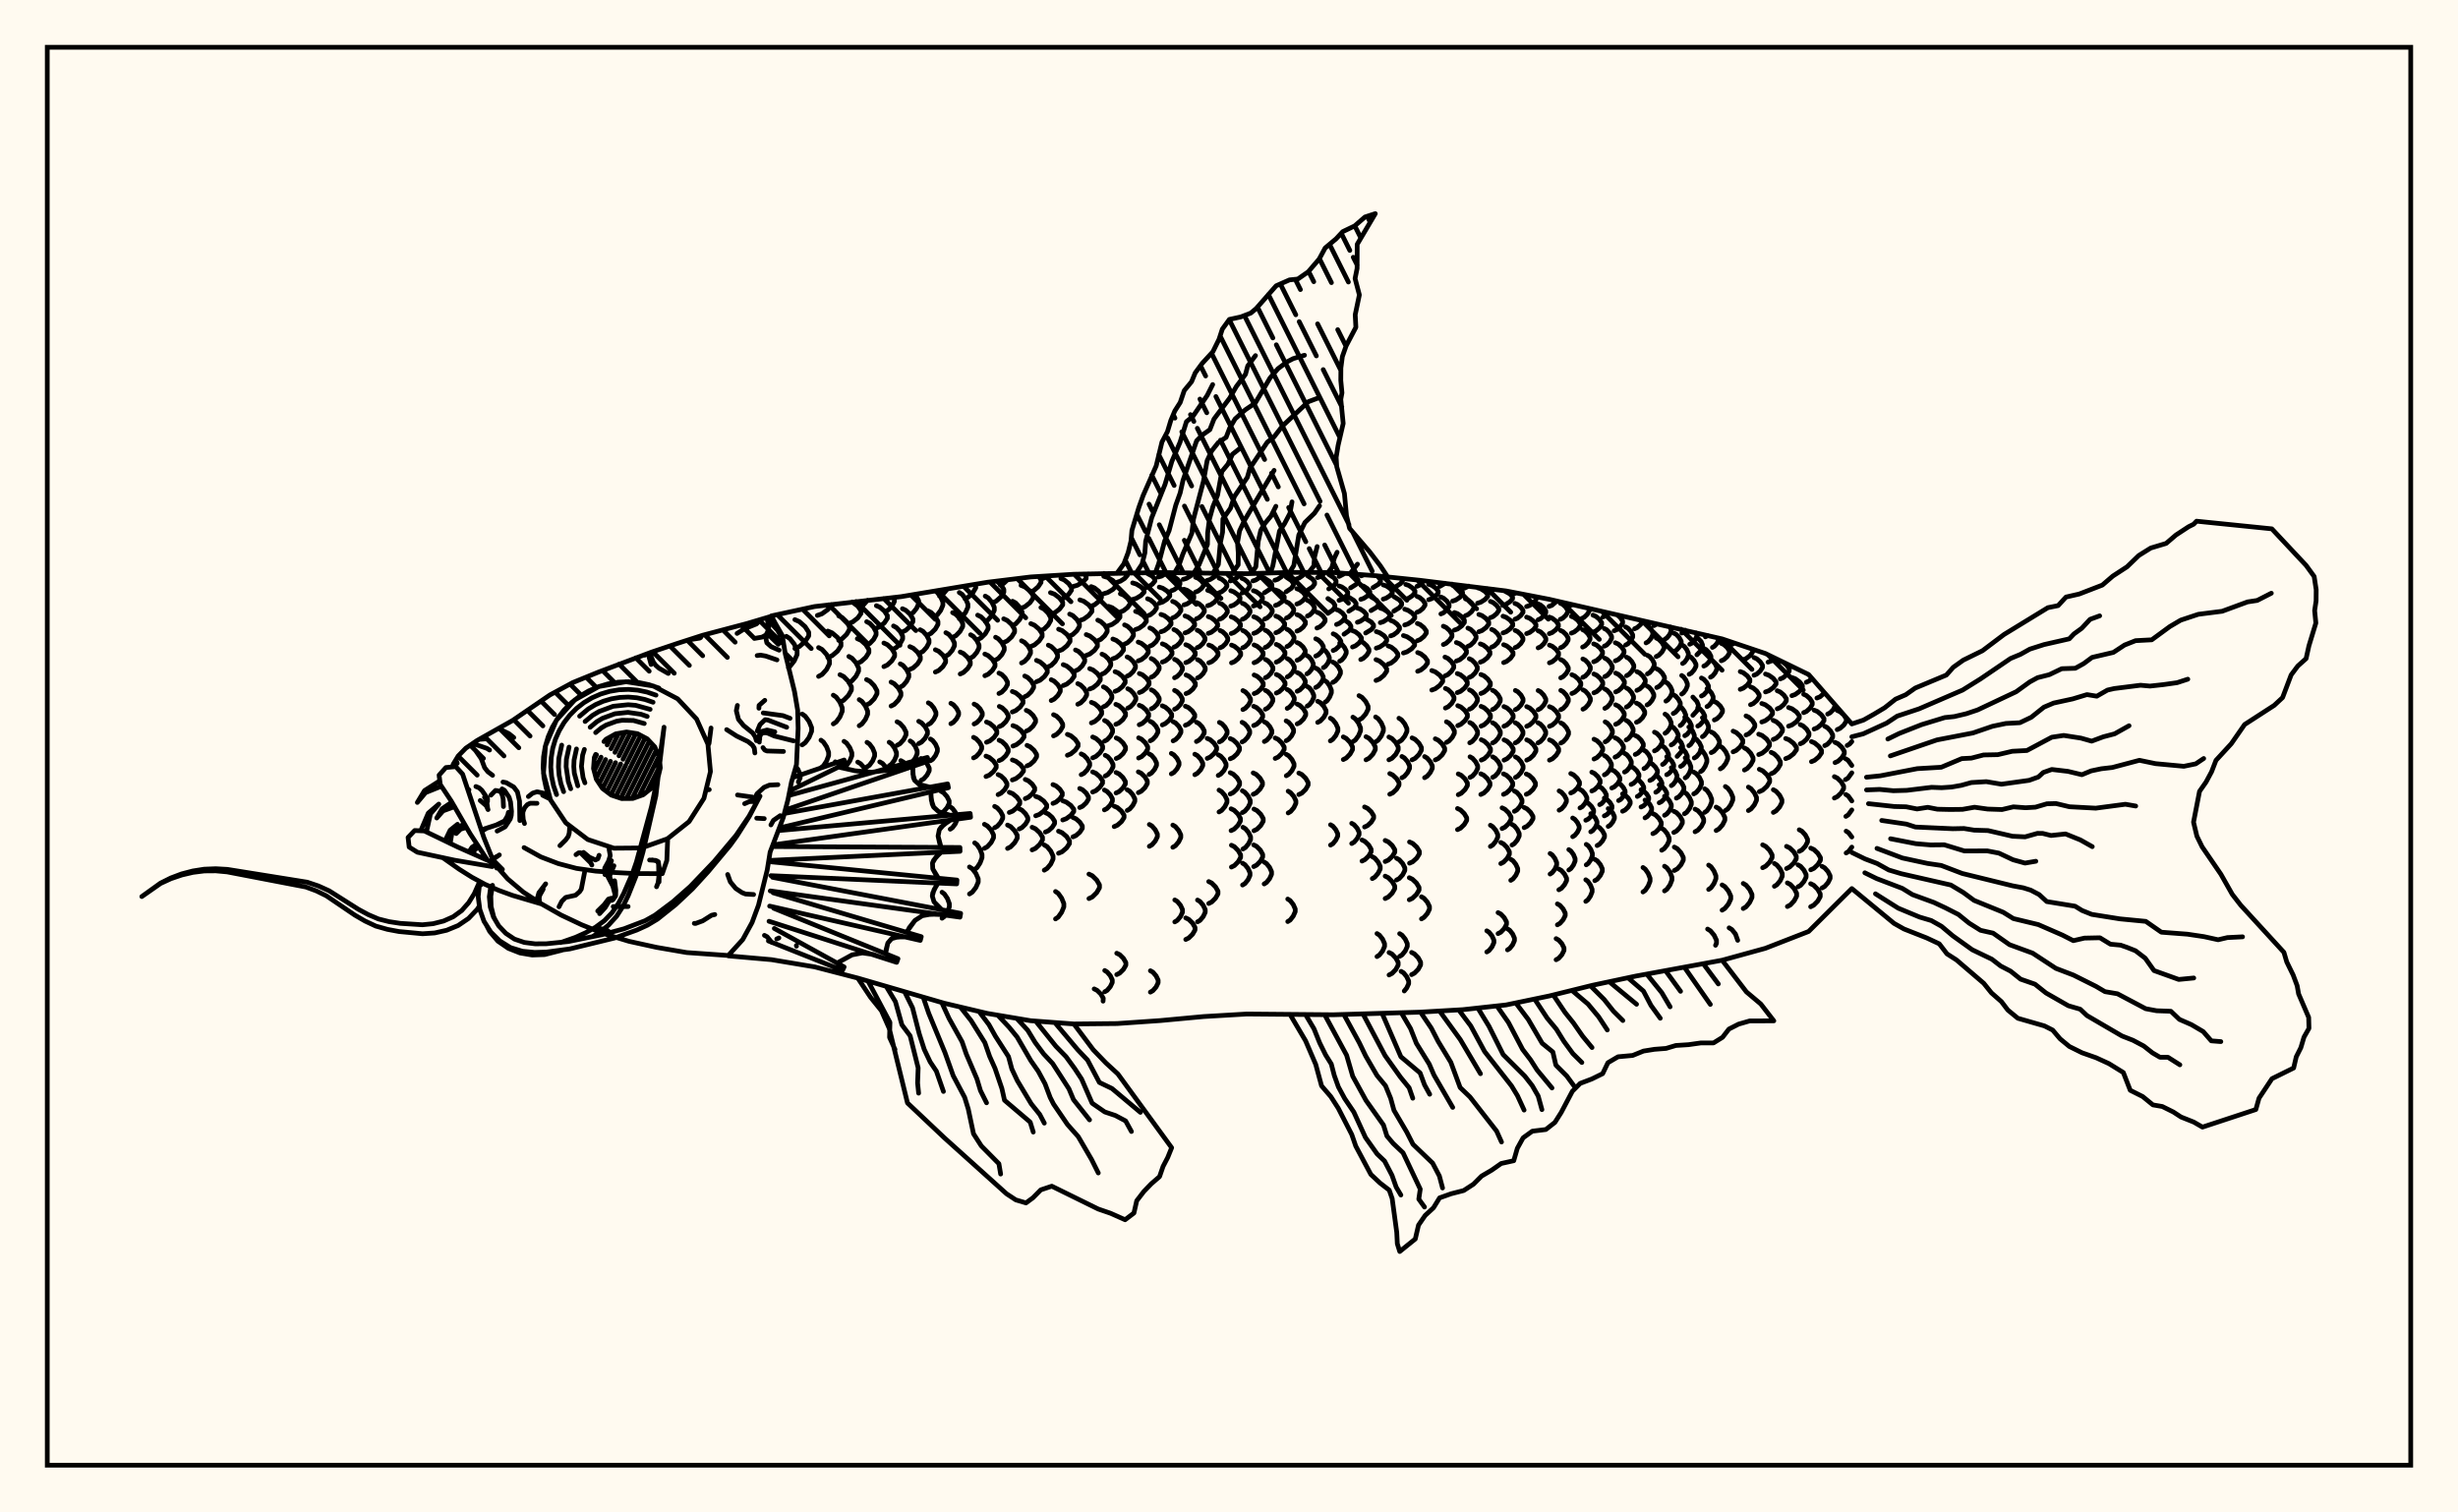 <svg xmlns="http://www.w3.org/2000/svg" width="520" height="320"><rect x="0" y="0" width="520" height="320" fill="floralwhite"/><rect x="10" y="10" width="500" height="300" stroke="black" stroke-width="1" fill="none"/><path stroke="black" stroke-width="1" fill="none" stroke-linecap="round" stroke-linejoin="round" d="
M 163.17 130.31 172.33 128.33 190.62 126.24 208.9 123.19 218.05 122.07 227.19 121.5 245.47 121.13 263.76 121.38 272.9 121.11 282.05 121.13 291.19 121.82 300.33 122.77 318.62 125.03 327.76 126.8 364.33 135.18 373.47 138.26 382.62 142.71 391.76 153.17 
M 391.76 188 382.62 197.08 373.47 200.64 364.33 203.16 346.05 206.52 336.9 208.46 327.76 210.72 318.62 212.62 309.47 213.62 300.33 214.15 282.05 214.7 263.76 214.54 254.62 215.08 245.47 215.93 236.33 216.56 227.19 216.65 218.05 215.96 208.9 214.42 199.76 212.26 181.47 206.94 172.33 204.57 163.19 203.04 154.07 202.24 
M 163.28 199.41 162.29 198.2 161.72 197.9 
M 164.32 198.66 164.78 198.45 
M 168.5 200.19 168.47 200.04 
M 168.89 165.47 169.29 164.55 169.29 163.87 168.8 162.76 168.38 162.21 
M 163.94 131.73 163.17 130.31 
M 169.7 157.6 170.34 157.15 171.17 156.02 171.7 154.73 171.7 153.94 171.17 152.65 170.34 151.52 169.7 151.07 
M 163.28 130.57 163.85 130.17 
M 166.77 141.23 167.09 141.03 168.03 139.83 168.63 138.48 168.63 137.64 168.03 136.29 167.09 135.1 166.36 134.63 
M 173.68 162.43 174.2 162.04 174.87 161.02 175.3 159.87 175.3 159.16 174.87 158.01 174.2 157 173.68 156.6 
M 168.16 137.21 169.11 136.79 170.32 135.73 171.1 134.53 171.1 133.78 170.32 132.58 169.11 131.52 168.16 131.1 
M 178.11 162.47 177.32 161.55 176.7 161.18 
M 173.17 143.11 173.92 142.7 174.87 141.64 175.48 140.43 175.48 139.69 174.87 138.48 173.92 137.42 173.17 137.01 
M 176.29 153.16 176.9 152.75 177.68 151.69 178.18 150.49 178.18 149.75 177.68 148.55 176.9 147.49 176.29 147.08 
M 178.56 162.34 179.09 161.97 179.77 161.01 180.21 159.93 180.21 159.26 179.77 158.18 179.09 157.22 178.56 156.85 
M 172.91 130.21 173.88 129.87 175.12 128.98 175.92 127.89 
M 175.13 139.11 176.03 138.73 177.18 137.76 177.91 136.65 177.91 135.97 177.18 134.87 176.03 133.9 175.13 133.52 
M 177.7 148.56 178.48 148.16 179.48 147.15 180.12 146.01 180.12 145.3 179.48 144.16 178.48 143.14 177.7 142.75 
M 183.29 163.34 182.86 162.48 182.07 161.59 181.46 161.24 
M 177.43 135.48 178.16 135.13 179.09 134.23 179.7 133.21 179.7 132.57 179.09 131.55 178.16 130.65 177.43 130.3 
M 179.58 144.42 180.24 144.04 181.09 143.08 181.64 141.99 181.64 141.32 181.09 140.23 180.24 139.27 179.58 138.89 
M 181.77 153.55 182.34 153.17 183.08 152.21 183.55 151.12 183.55 150.45 183.08 149.36 182.34 148.4 181.77 148.02 
M 183.42 162.25 183.94 161.9 184.61 160.99 185.03 159.97 185.03 159.34 184.61 158.31 183.94 157.41 183.42 157.06 
M 179.55 131.92 180.39 131.59 181.46 130.75 182.15 129.79 182.15 129.2 181.46 128.24 180.29 127.36 
M 181.37 140.34 182.16 139.99 183.17 139.08 183.82 138.05 183.82 137.42 183.17 136.39 182.16 135.48 181.37 135.13 
M 183.32 149.15 184.03 148.78 184.94 147.85 185.53 146.79 185.53 146.14 184.94 145.08 184.03 144.14 183.32 143.78 
M 187.76 162.95 187.47 162.39 186.71 161.53 186.11 161.19 
M 181.82 128.51 182.47 128.2 183.55 126.99 
M 183.35 136.48 184 136.15 184.82 135.29 185.34 134.31 185.34 133.71 184.82 132.73 184 131.87 183.35 131.54 
M 188.11 162.03 188.6 161.69 189.24 160.82 189.65 159.84 189.65 159.23 189.24 158.25 188.6 157.38 188.11 157.04 
M 185.4 132.91 186.15 132.59 187.11 131.76 187.73 130.82 187.73 130.24 187.11 129.3 186.15 128.47 185.4 128.15 
M 186.99 141.04 187.72 140.7 188.66 139.83 189.26 138.85 189.26 138.24 188.66 137.26 187.72 136.39 186.99 136.05 
M 188.51 149.38 189.18 149.04 190.04 148.15 190.59 147.16 190.59 146.54 190.04 145.54 189.18 144.66 188.51 144.31 
M 189.78 157.69 190.39 157.35 191.17 156.49 191.67 155.5 191.67 154.89 191.17 153.91 190.39 153.04 189.78 152.71 
M 191.54 161.7 191.15 161.25 190.57 160.93 
M 187.38 129.34 187.97 129.02 188.72 128.2 189.21 127.28 189.21 126.71 189.05 126.41 
M 189.03 137.31 189.65 136.98 190.45 136.13 190.96 135.18 190.96 134.58 190.45 133.62 189.65 132.78 189.03 132.44 
M 190.46 145.38 191.04 145.04 191.78 144.19 192.26 143.22 192.26 142.62 191.78 141.65 191.04 140.79 190.46 140.46 
M 192.89 161.34 193.64 160.41 194.03 159.47 194.03 158.88 193.64 157.93 193.03 157.1 192.55 156.77 
M 190.92 133.69 191.63 133.36 192.54 132.51 193.13 131.54 193.13 130.94 192.54 129.98 191.63 129.13 190.92 128.79 
M 192.48 141.64 193.19 141.31 194.11 140.47 194.7 139.52 194.7 138.93 194.11 137.98 193.19 137.14 192.48 136.81 
M 194.36 157.33 194.95 157.01 195.72 156.19 196.21 155.26 196.21 154.68 195.72 153.75 194.95 152.93 194.36 152.61 
M 194.85 165.11 195.41 164.79 196.12 163.99 196.59 163.07 196.59 162.51 196.12 161.59 195.41 160.78 194.85 160.47 
M 192.6 129.97 193.17 129.62 193.89 128.73 194.35 127.72 194.35 127.1 193.6 125.74 
M 194.65 138.14 195.26 137.81 196.03 136.95 196.54 135.99 196.54 135.39 196.03 134.42 195.26 133.57 194.65 133.24 
M 196.39 153.28 196.91 152.97 197.57 152.17 198 151.27 198 150.71 197.57 149.81 196.91 149.01 196.39 148.7 
M 196.84 160.96 197.31 160.65 197.92 159.85 198.31 158.94 198.31 158.38 197.92 157.47 197.31 156.67 196.84 156.36 
M 199.29 194.28 199.79 193.91 200.43 192.95 200.84 191.86 200.84 191.19 200.43 190.1 199.79 189.15 199.29 188.77 
M 193.8 125.85 194.19 125.64 
M 196.27 134.35 196.96 134 197.86 133.11 198.43 132.1 198.43 131.48 197.86 130.47 196.96 129.58 196.27 129.23 
M 197.88 142.19 198.58 141.87 199.48 141.04 200.05 140.11 200.05 139.54 199.48 138.61 198.58 137.79 197.88 137.47 
M 199.15 171.98 199.62 171.72 200.34 170.91 200.8 170 200.8 169.44 200.34 168.53 199.62 167.72 199.06 167.41 
M 197.72 130.47 198.29 130.1 199.01 129.14 199.47 128.06 199.47 127.39 199.01 126.31 198.29 125.35 197.82 125.04 
M 200.1 138.81 200.69 138.47 201.44 137.61 201.92 136.64 201.92 136.03 201.44 135.06 200.69 134.19 200.1 133.86 
M 201.16 153.12 201.69 152.83 202.36 152.08 202.8 151.22 202.8 150.7 202.36 149.85 201.69 149.1 201.16 148.8 
M 201.02 175.44 201.49 175.12 202.1 174.3 202.49 173.36 202.49 172.78 202.1 171.85 201.49 171.03 201.02 170.71 
M 198.76 126.13 199.44 125.77 200.43 124.6 
M 201.53 134.85 202.22 134.5 203.1 133.59 203.67 132.56 203.67 131.92 203.1 130.89 202.22 129.98 201.53 129.62 
M 203.14 142.6 203.82 142.28 204.7 141.47 205.27 140.56 205.27 139.99 204.7 139.08 203.82 138.27 203.14 137.95 
M 205.1 189.14 205.7 188.75 206.46 187.76 206.95 186.63 206.95 185.94 206.46 184.81 205.7 183.82 205.1 183.43 
M 202.94 130.91 203.53 130.53 204.27 129.57 204.76 128.47 204.76 127.8 204.27 126.7 203.53 125.74 202.94 125.36 
M 205.34 139.22 205.91 138.88 206.64 138.03 207.12 137.06 207.12 136.46 206.64 135.49 205.91 134.64 205.34 134.3 
M 206.08 153.18 206.64 152.89 207.35 152.16 207.81 151.33 207.81 150.82 207.35 149.99 206.64 149.26 206.08 148.97 
M 205.96 160.35 206.51 160.06 207.22 159.3 207.68 158.44 207.68 157.91 207.22 157.06 206.51 156.3 205.96 156 
M 206.2 183.94 206.7 183.56 207.34 182.58 207.75 181.48 207.75 180.79 207.34 179.69 206.7 178.71 206.2 178.33 
M 204.14 126.68 204.88 126.32 205.82 125.4 206.43 124.36 206.37 123.62 
M 206.83 135.32 207.54 134.97 208.45 134.07 209.04 133.05 209.04 132.42 208.45 131.4 207.54 130.5 206.83 130.15 
M 208.35 142.97 209.04 142.66 209.93 141.86 210.5 140.96 210.5 140.4 209.93 139.49 209.04 138.7 208.35 138.38 
M 208.7 157.05 209.4 156.76 210.3 156.01 210.88 155.17 210.88 154.64 210.3 153.8 209.4 153.05 208.7 152.76 
M 208.59 164.29 209.29 164 210.18 163.24 210.75 162.39 210.75 161.86 210.18 161.01 209.29 160.26 208.59 159.97 
M 208.26 179.49 208.88 179.15 209.68 178.26 210.19 177.26 210.19 176.64 209.68 175.63 208.88 174.75 208.26 174.4 
M 208.43 131.51 209.04 131.14 209.84 130.2 210.35 129.14 210.35 128.49 209.84 127.42 209.04 126.49 208.43 126.12 
M 210.62 139.64 211.2 139.32 211.96 138.48 212.45 137.53 212.45 136.94 211.96 135.99 211.2 135.15 210.62 134.82 
M 211.33 146.73 211.92 146.44 212.66 145.68 213.14 144.83 213.14 144.31 212.66 143.45 211.92 142.7 211.33 142.41 
M 211.41 153.73 212.01 153.44 212.79 152.69 213.29 151.85 213.29 151.33 212.79 150.49 212.01 149.75 211.41 149.46 
M 211.36 160.93 211.98 160.64 212.78 159.89 213.29 159.04 213.29 158.51 212.78 157.66 211.98 156.9 211.36 156.61 
M 211.15 168.12 211.75 167.83 212.53 167.1 213.02 166.26 213.02 165.74 212.53 164.91 211.75 164.17 211.15 163.88 
M 210.42 175.13 210.97 174.82 211.67 174.03 212.13 173.15 212.13 172.59 211.67 171.71 210.97 170.92 210.42 170.61 
M 209.92 127.55 210.71 127.21 211.72 126.32 212.37 125.32 212.37 124.7 211.72 123.7 210.87 122.95 
M 212.34 135.94 213.08 135.6 214.03 134.73 214.64 133.74 214.64 133.13 214.03 132.14 213.08 131.27 212.34 130.93 
M 214.16 150.64 214.89 150.34 215.82 149.59 216.42 148.73 216.42 148.2 215.82 147.35 214.89 146.59 214.16 146.3 
M 214.29 157.85 215.04 157.55 216.01 156.8 216.63 155.95 216.63 155.42 216.01 154.56 215.04 153.81 214.29 153.52 
M 214.17 165.02 214.92 164.73 215.89 163.99 216.52 163.15 216.52 162.64 215.89 161.8 214.92 161.06 214.17 160.78 
M 213.52 171.9 214.24 171.61 215.15 170.87 215.74 170.03 215.74 169.51 215.15 168.67 214.24 167.92 213.52 167.63 
M 213.15 179.51 213.81 179.17 214.65 178.31 215.2 177.34 215.2 176.73 214.65 175.76 213.81 174.89 213.15 174.56 
M 211.6 123.79 212.3 123.46 213.14 122.67 
M 214.21 132.36 214.86 132.01 215.69 131.11 216.23 130.1 216.23 129.47 215.69 128.46 214.86 127.56 214.21 127.21 
M 216.11 140.27 216.72 139.95 217.51 139.13 218.01 138.21 218.01 137.63 217.51 136.7 216.72 135.89 216.11 135.57 
M 216.79 147.41 217.39 147.11 218.17 146.35 218.67 145.48 218.67 144.95 218.17 144.09 217.39 143.32 216.79 143.03 
M 217.11 154.69 217.74 154.39 218.55 153.63 219.08 152.76 219.08 152.22 218.55 151.36 217.74 150.59 217.11 150.29 
M 217.27 162.04 217.92 161.75 218.76 160.99 219.3 160.14 219.3 159.61 218.76 158.75 217.92 158 217.27 157.7 
M 216.9 168.97 217.54 168.69 218.36 167.99 218.89 167.19 218.89 166.69 218.36 165.89 217.54 165.19 216.9 164.91 
M 215.62 175.39 216.2 175.1 216.95 174.36 217.44 173.52 217.44 173 216.95 172.16 216.2 171.41 215.62 171.12 
M 216 128.7 216.82 128.37 217.88 127.53 218.56 126.57 218.56 125.98 217.88 125.02 216.82 124.18 216 123.85 
M 218.08 136.78 218.85 136.45 219.83 135.61 220.47 134.66 220.47 134.07 219.83 133.12 218.85 132.28 218.08 131.95 
M 219.27 144.24 220.01 143.93 220.95 143.15 221.56 142.26 221.56 141.71 220.95 140.82 220.01 140.03 219.27 139.72 
M 219.11 172.6 219.86 172.32 220.81 171.6 221.43 170.8 221.43 170.3 220.81 169.49 219.86 168.78 219.11 168.5 
M 218.35 179.82 219.06 179.5 219.96 178.66 220.55 177.72 220.55 177.13 219.96 176.19 219.06 175.35 218.35 175.03 
M 217.99 125.25 218.71 124.94 219.63 124.14 220.23 123.24 220.23 122.68 219.76 121.96 
M 220.21 133.42 220.88 133.09 221.74 132.24 222.29 131.27 222.29 130.68 221.74 129.72 220.88 128.87 220.21 128.53 
M 221.78 141.07 222.41 140.76 223.22 139.96 223.73 139.06 223.73 138.5 223.22 137.6 222.41 136.81 221.78 136.5 
M 222.39 148.22 223.01 147.92 223.8 147.15 224.31 146.28 224.31 145.74 223.8 144.87 223.01 144.11 222.39 143.81 
M 222.88 155.7 223.51 155.39 224.31 154.61 224.82 153.73 224.82 153.18 224.31 152.29 223.51 151.51 222.88 151.21 
M 222.76 169.98 223.4 169.71 224.21 169.02 224.73 168.24 224.73 167.75 224.21 166.97 223.4 166.27 222.76 166 
M 221.16 176.04 221.79 175.77 222.59 175.05 223.11 174.25 223.11 173.75 222.59 172.94 221.79 172.23 221.16 171.95 
M 220.92 184.11 221.52 183.74 222.29 182.82 222.78 181.76 222.78 181.11 222.29 180.06 221.52 179.13 220.92 178.77 
M 223.3 194.42 223.87 194.03 224.59 193.02 225.06 191.88 225.06 191.17 224.59 190.02 223.87 189.01 223.3 188.62 
M 220.52 122.44 221.95 121.83 
M 222.23 130.01 223.07 129.69 224.13 128.89 224.82 127.98 224.82 127.41 224.13 126.5 223.07 125.7 222.23 125.39 
M 223.95 137.74 224.73 137.43 225.72 136.62 226.37 135.71 226.37 135.15 225.72 134.24 224.73 133.43 223.95 133.12 
M 224.93 145.05 225.67 144.75 226.62 143.98 227.24 143.11 227.24 142.57 226.62 141.69 225.67 140.92 224.93 140.62 
M 225.81 159.8 226.54 159.5 227.47 158.73 228.07 157.86 228.07 157.32 227.47 156.44 226.54 155.67 225.81 155.37 
M 224.83 173.49 225.58 173.21 226.54 172.51 227.16 171.71 227.16 171.21 226.54 170.41 225.58 169.71 224.83 169.43 
M 223.93 180.53 224.68 180.22 225.64 179.4 226.25 178.48 226.25 177.91 225.64 176.99 224.68 176.18 223.93 175.86 
M 224.44 126.79 225.16 126.49 226.09 125.73 226.68 124.87 226.68 124.33 226.09 123.47 225.16 122.71 224.44 122.41 
M 226.29 134.56 226.95 134.25 227.81 133.44 228.36 132.53 228.36 131.96 227.81 131.05 226.95 130.24 226.29 129.93 
M 227.53 141.93 228.16 141.63 228.96 140.86 229.47 139.99 229.47 139.46 228.96 138.59 228.16 137.82 227.53 137.52 
M 228.01 149 228.62 148.71 229.39 147.95 229.89 147.09 229.89 146.56 229.39 145.7 228.62 144.94 228.01 144.64 
M 228.73 163.9 229.31 163.61 230.05 162.84 230.53 161.98 230.53 161.44 230.05 160.58 229.31 159.81 228.73 159.51 
M 228.42 170.86 229.01 170.59 229.78 169.88 230.27 169.09 230.27 168.59 229.78 167.8 229.01 167.09 228.42 166.82 
M 226.99 177.06 227.63 176.78 228.44 176.07 228.97 175.26 228.97 174.76 228.44 173.95 227.63 173.24 226.99 172.96 
M 227.06 124.08 227.94 123.82 229.06 123.15 229.78 122.39 229.78 121.91 229.33 121.44 
M 228.45 131.29 229.27 130.99 230.32 130.23 231 129.37 231 128.84 230.32 127.97 229.27 127.21 228.45 126.92 
M 229.8 138.67 230.56 138.37 231.53 137.61 232.16 136.74 232.16 136.2 231.53 135.33 230.56 134.56 229.8 134.26 
M 230.53 145.78 231.25 145.49 232.17 144.74 232.77 143.89 232.77 143.36 232.17 142.51 231.25 141.76 230.53 141.47 
M 230.89 152.95 231.59 152.66 232.48 151.9 233.06 151.04 233.06 150.51 232.48 149.65 231.59 148.89 230.89 148.6 
M 231.17 160.34 231.84 160.04 232.71 159.27 233.27 158.4 233.27 157.87 232.71 157 231.84 156.23 231.17 155.93 
M 231.15 167.58 231.83 167.29 232.69 166.55 233.25 165.71 233.25 165.19 232.69 164.35 231.83 163.61 231.15 163.32 
M 230.37 190.12 231.09 189.77 232.01 188.86 232.6 187.84 232.6 187.21 232.01 186.19 231.09 185.29 230.37 184.94 
M 233.36 211.82 233.4 211.21 232.89 210.32 232.1 209.54 231.48 209.23 
M 229.81 121.54 230.22 121.41 
M 230.84 128.25 231.54 127.97 232.44 127.25 233.02 126.43 233.02 125.93 232.44 125.11 231.54 124.39 230.84 124.11 
M 232.24 135.57 232.88 135.27 233.7 134.51 234.23 133.65 234.23 133.12 233.7 132.26 232.88 131.51 232.24 131.21 
M 233.13 142.63 233.73 142.35 234.5 141.61 234.99 140.77 234.99 140.26 234.5 139.42 233.73 138.69 233.13 138.4 
M 233.43 149.55 234.01 149.27 234.75 148.53 235.22 147.69 235.22 147.18 234.75 146.34 234.01 145.61 233.43 145.32 
M 233.67 156.81 234.22 156.51 234.92 155.75 235.37 154.89 235.37 154.35 234.92 153.49 234.22 152.73 233.67 152.44 
M 233.81 164.19 234.35 163.89 235.03 163.12 235.47 162.26 235.47 161.72 235.03 160.86 234.35 160.09 233.81 159.8 
M 233.64 171.35 234.18 171.07 234.88 170.34 235.34 169.51 235.34 169 234.88 168.17 234.18 167.44 233.64 167.15 
M 233.71 209.84 234.22 209.54 234.89 208.75 235.31 207.87 235.31 207.32 234.89 206.43 234.22 205.65 233.71 205.34 
M 233.5 125.61 234.34 125.36 235.42 124.72 236.11 124 236.11 123.55 235.42 122.82 234.34 122.18 233.5 121.93 
M 234.5 132.39 235.28 132.11 236.29 131.4 236.93 130.59 236.93 130.09 236.29 129.28 235.28 128.57 234.5 128.29 
M 235.43 139.38 236.16 139.1 237.08 138.37 237.68 137.55 237.68 137.04 237.08 136.21 236.16 135.49 235.43 135.2 
M 235.9 146.27 236.58 145.99 237.47 145.26 238.03 144.44 238.03 143.93 237.47 143.11 236.58 142.39 235.9 142.11 
M 236.06 153.25 236.72 152.96 237.56 152.23 238.11 151.39 238.11 150.88 237.56 150.04 236.72 149.3 236.06 149.02 
M 236.14 160.48 236.78 160.18 237.59 159.43 238.11 158.57 238.11 158.04 237.59 157.19 236.78 156.43 236.14 156.13 
M 236.11 167.78 236.75 167.48 237.55 166.73 238.08 165.87 238.08 165.35 237.55 164.49 236.75 163.74 236.11 163.44 
M 235.71 174.89 236.39 174.59 237.25 173.84 237.8 172.99 237.8 172.46 237.25 171.61 236.39 170.86 235.71 170.57 
M 236.25 206.2 236.87 205.89 237.67 205.1 238.18 204.21 238.18 203.66 237.67 202.77 236.87 201.98 236.25 201.68 
M 236.33 123.19 237.03 122.96 237.92 122.39 238.5 121.73 238.4 121.21 
M 237.02 129.47 237.68 129.21 238.53 128.54 239.07 127.79 239.07 127.32 238.53 126.56 237.68 125.89 237.02 125.63 
M 237.91 136.28 238.51 136 239.28 135.29 239.78 134.49 239.78 134 239.28 133.2 238.51 132.49 237.91 132.21 
M 238.45 143.06 239.01 142.78 239.74 142.07 240.21 141.27 240.21 140.78 239.74 139.97 239.01 139.27 238.45 138.99 
M 238.58 149.83 239.13 149.55 239.83 148.83 240.29 148.03 240.29 147.53 239.83 146.72 239.13 146 238.58 145.72 
M 238.47 171.47 238.99 171.17 239.65 170.41 240.08 169.55 240.08 169.02 239.65 168.16 238.99 167.4 238.47 167.1 
M 239.62 126.83 240.4 126.59 241.4 125.98 242.04 125.29 242.04 124.87 241.4 124.18 240.4 123.57 239.62 123.33 
M 240.24 133.19 240.97 132.93 241.91 132.26 242.51 131.5 242.51 131.03 241.91 130.28 240.97 129.61 240.24 129.35 
M 240.79 139.83 241.47 139.56 242.35 138.87 242.92 138.08 242.92 137.6 242.35 136.81 241.47 136.12 240.79 135.85 
M 241.03 146.53 241.69 146.26 242.54 145.56 243.09 144.76 243.09 144.27 242.54 143.48 241.69 142.77 241.03 142.5 
M 241.01 153.34 241.65 153.06 242.47 152.34 243 151.53 243 151.03 242.47 150.22 241.65 149.5 241.01 149.22 
M 240.88 160.38 241.5 160.09 242.29 159.34 242.8 158.5 242.8 157.98 242.29 157.14 241.5 156.4 240.88 156.11 
M 240.82 167.71 241.43 167.41 242.22 166.65 242.72 165.78 242.72 165.24 242.22 164.37 241.43 163.61 240.82 163.31 
M 242.35 124.36 242.99 124.14 243.8 123.58 244.32 122.94 244.32 122.55 243.8 121.92 242.44 121.17 
M 242.77 130.3 243.38 130.06 244.15 129.43 244.65 128.71 244.65 128.27 244.15 127.56 243.38 126.93 242.77 126.68 
M 243.26 136.71 243.83 136.45 244.55 135.78 245.02 135.02 245.02 134.55 244.55 133.79 243.83 133.12 243.26 132.86 
M 243.54 143.29 244.08 143.02 244.78 142.33 245.23 141.55 245.23 141.07 244.78 140.29 244.08 139.6 243.54 139.33 
M 243.57 149.97 244.1 149.69 244.79 149 245.24 148.21 245.24 147.72 244.79 146.93 244.1 146.23 243.57 145.95 
M 243.33 156.74 243.85 156.46 244.52 155.74 244.96 154.93 244.96 154.43 244.52 153.62 243.85 152.9 243.33 152.62 
M 243.1 163.85 243.61 163.55 244.25 162.8 244.67 161.94 244.67 161.41 244.25 160.55 243.61 159.8 243.1 159.5 
M 243.15 179.06 243.7 178.74 244.4 177.94 244.85 177.03 244.85 176.47 244.4 175.56 243.7 174.75 243.15 174.44 
M 243.37 209.91 243.9 209.6 244.58 208.82 245.01 207.93 245.01 207.37 244.58 206.48 243.9 205.69 243.37 205.39 
M 245.02 122.09 245.75 121.89 246.9 121.16 
M 245.25 127.6 245.97 127.37 246.88 126.78 247.47 126.12 247.47 125.7 246.88 125.04 245.97 124.45 245.25 124.22 
M 245.61 133.67 246.3 133.42 247.17 132.78 247.74 132.06 247.74 131.61 247.17 130.89 246.3 130.24 245.61 130 
M 245.9 140.08 246.56 139.82 247.41 139.15 247.95 138.39 247.95 137.92 247.41 137.16 246.56 136.49 245.9 136.22 
M 245.89 153.38 246.52 153.1 247.34 152.4 247.87 151.6 247.87 151.11 247.34 150.31 246.52 149.61 245.89 149.33 
M 247.82 124.99 248.4 124.77 249.14 124.22 249.62 123.6 249.62 123.22 249.14 122.59 248.4 122.05 247.82 121.83 
M 248.07 130.74 248.64 130.5 249.36 129.89 249.82 129.2 249.82 128.78 249.36 128.09 248.64 127.48 248.07 127.24 
M 248.34 136.94 248.89 136.68 249.59 136.03 250.04 135.3 250.04 134.84 249.59 134.1 248.89 133.45 248.34 133.2 
M 248.48 143.4 249.02 143.13 249.7 142.46 250.14 141.69 250.14 141.21 249.7 140.44 249.02 139.76 248.48 139.5 
M 248.48 150.06 249.01 149.79 249.69 149.09 250.12 148.31 250.12 147.82 249.69 147.04 249.01 146.35 248.48 146.07 
M 248.18 156.75 248.71 156.47 249.39 155.77 249.83 154.97 249.83 154.47 249.39 153.67 248.71 152.97 248.18 152.69 
M 247.8 163.73 248.33 163.44 249 162.69 249.43 161.83 249.43 161.31 249 160.45 248.33 159.7 247.8 159.4 
M 248.12 179.26 248.66 178.94 249.35 178.13 249.8 177.2 249.8 176.63 249.35 175.71 248.66 174.89 248.12 174.57 
M 248.53 195.05 249.06 194.73 249.73 193.93 250.16 193.01 250.16 192.44 249.73 191.53 249.06 190.72 248.53 190.41 
M 250.32 122.57 251 122.37 251.86 121.86 252.42 121.25 
M 250.48 127.98 251.15 127.76 252 127.18 252.56 126.53 252.56 126.13 252 125.47 251.15 124.9 250.48 124.67 
M 250.7 133.91 251.35 133.67 252.19 133.04 252.73 132.33 252.73 131.89 252.19 131.19 251.35 130.56 250.7 130.32 
M 250.86 140.2 251.5 139.94 252.32 139.28 252.85 138.53 252.85 138.07 252.32 137.32 251.5 136.66 250.86 136.4 
M 250.91 146.75 251.54 146.49 252.35 145.8 252.88 145.02 252.88 144.54 252.35 143.77 251.54 143.08 250.91 142.81 
M 250.77 153.45 251.41 153.18 252.22 152.48 252.75 151.68 252.75 151.19 252.22 150.4 251.41 149.69 250.77 149.42 
M 250.85 198.77 251.48 198.46 252.29 197.67 252.81 196.77 252.81 196.21 252.29 195.31 251.48 194.52 250.85 194.21 
M 252.92 125.27 253.47 125.05 254.17 124.51 254.63 123.89 254.63 123.51 254.17 122.9 253.47 122.35 252.92 122.14 
M 253.1 130.93 253.64 130.7 254.33 130.1 254.78 129.42 254.78 129 254.33 128.32 253.64 127.72 253.1 127.49 
M 253.27 137.03 253.8 136.78 254.48 136.14 254.92 135.41 254.92 134.96 254.48 134.24 253.8 133.59 253.27 133.34 
M 253.34 143.44 253.86 143.17 254.53 142.5 254.97 141.73 254.97 141.26 254.53 140.5 253.86 139.82 253.34 139.56 
M 253.11 156.89 253.64 156.61 254.32 155.9 254.76 155.1 254.76 154.6 254.32 153.79 253.64 153.08 253.11 152.8 
M 252.77 163.91 253.31 163.61 254.01 162.86 254.45 162 254.45 161.47 254.01 160.62 253.31 159.86 252.77 159.57 
M 253.34 195.04 253.87 194.73 254.54 193.93 254.97 193.02 254.97 192.45 254.54 191.54 253.87 190.74 253.34 190.43 
M 255.36 122.81 256.01 122.61 256.84 122.09 257.38 121.51 257.38 121.31 
M 255.48 128.16 256.13 127.94 256.95 127.37 257.49 126.72 257.49 126.32 256.95 125.68 256.13 125.11 255.48 124.89 
M 255.62 134.01 256.26 133.77 257.07 133.15 257.6 132.45 257.6 132.02 257.07 131.32 256.26 130.7 255.62 130.46 
M 255.72 140.24 256.35 139.99 257.15 139.33 257.68 138.59 257.68 138.12 257.15 137.38 256.35 136.72 255.72 136.47 
M 255.39 160.46 256.03 160.17 256.85 159.43 257.38 158.6 257.38 158.08 256.85 157.25 256.03 156.51 255.39 156.23 
M 255.71 191.16 256.34 190.84 257.15 190.03 257.67 189.12 257.67 188.55 257.15 187.64 256.34 186.83 255.71 186.52 
M 257.89 125.42 258.43 125.21 259.11 124.67 259.55 124.06 259.55 123.68 259.11 123.07 258.43 122.53 257.89 122.31 
M 258.01 131.02 258.54 130.79 259.21 130.19 259.65 129.52 259.65 129.11 259.21 128.43 258.54 127.84 258.01 127.61 
M 258.11 137.06 258.64 136.81 259.31 136.17 259.74 135.45 259.74 135 259.31 134.28 258.64 133.65 258.11 133.4 
M 257.97 156.97 258.5 156.69 259.17 155.97 259.6 155.16 259.6 154.65 259.17 153.84 258.5 153.12 257.97 152.84 
M 257.72 164.07 258.25 163.77 258.94 163.01 259.38 162.14 259.38 161.61 258.94 160.75 258.25 159.99 257.72 159.69 
M 257.89 171.79 258.43 171.48 259.12 170.68 259.57 169.77 259.57 169.2 259.12 168.29 258.43 167.49 257.89 167.17 
M 260.27 122.92 260.9 122.72 261.71 122.2 262.24 121.62 262.24 121.36 
M 260.37 128.24 261 128.02 261.81 127.45 262.33 126.81 262.33 126.41 261.81 125.77 261 125.21 260.37 124.98 
M 260.47 134.04 261.09 133.8 261.9 133.19 262.42 132.49 262.42 132.06 261.9 131.37 261.09 130.75 260.47 130.51 
M 260.53 140.24 261.15 139.99 261.96 139.33 262.47 138.59 262.47 138.13 261.96 137.39 261.15 136.74 260.53 136.48 
M 260.26 160.54 260.89 160.25 261.7 159.51 262.22 158.67 262.22 158.15 261.7 157.31 260.89 156.56 260.26 156.27 
M 260.26 167.99 260.9 167.68 261.72 166.9 262.24 166.01 262.24 165.46 261.72 164.57 260.9 163.79 260.26 163.48 
M 260.44 175.74 261.08 175.43 261.9 174.62 262.42 173.71 262.42 173.15 261.9 172.23 261.08 171.43 260.44 171.12 
M 260.51 183.45 261.14 183.14 261.94 182.33 262.46 181.42 262.46 180.86 261.94 179.95 261.14 179.14 260.51 178.83 
M 262.75 125.47 263.27 125.26 263.94 124.72 264.37 124.11 264.37 123.73 263.94 123.12 263.27 122.58 262.75 122.37 
M 262.83 131.03 263.35 130.8 264.02 130.21 264.45 129.54 264.45 129.13 264.02 128.46 263.35 127.87 262.83 127.64 
M 262.91 137.05 263.43 136.8 264.09 136.17 264.52 135.45 264.52 135 264.09 134.28 263.43 133.65 262.91 133.4 
M 262.94 150.13 263.46 149.85 264.12 149.15 264.55 148.36 264.55 147.87 264.12 147.08 263.46 146.38 262.94 146.11 
M 262.77 156.98 263.29 156.69 263.95 155.97 264.38 155.15 264.38 154.65 263.95 153.83 263.29 153.11 262.77 152.82 
M 262.83 171.93 263.36 171.62 264.05 170.81 264.49 169.9 264.49 169.34 264.05 168.43 263.36 167.63 262.83 167.31 
M 262.95 179.63 263.47 179.32 264.14 178.52 264.57 177.61 264.57 177.05 264.14 176.14 263.47 175.34 262.95 175.03 
M 262.87 187.25 263.38 186.93 264.03 186.13 264.44 185.22 264.44 184.66 264.03 183.75 263.38 182.95 262.87 182.63 
M 265.06 122.91 265.67 122.71 266.46 122.19 266.97 121.6 266.97 121.28 
M 265.16 128.22 265.78 128 266.57 127.44 267.08 126.8 267.08 126.4 266.57 125.76 265.78 125.19 265.16 124.97 
M 265.24 134.01 265.86 133.77 266.65 133.16 267.16 132.46 267.16 132.03 266.65 131.34 265.86 130.73 265.24 130.49 
M 265.3 140.22 265.92 139.96 266.71 139.31 267.22 138.56 267.22 138.11 266.71 137.36 265.92 136.71 265.3 136.45 
M 265.32 146.75 265.94 146.49 266.73 145.8 267.24 145.02 267.24 144.54 266.73 143.77 265.94 143.08 265.32 142.81 
M 265.22 153.51 265.84 153.24 266.62 152.53 267.13 151.72 267.13 151.22 266.62 150.42 265.84 149.71 265.22 149.43 
M 265.12 168.06 265.76 167.75 266.56 166.96 267.08 166.07 267.08 165.52 266.56 164.63 265.76 163.84 265.12 163.53 
M 265.28 175.76 265.91 175.45 266.72 174.65 267.24 173.75 267.24 173.19 266.72 172.29 265.91 171.49 265.28 171.18 
M 265.23 183.35 265.84 183.04 266.63 182.24 267.13 181.33 267.13 180.77 266.63 179.87 265.84 179.07 265.23 178.76 
M 267.49 125.42 268.65 124.66 269.07 124.05 269.07 123.67 268.65 123.06 267.49 122.31 
M 267.57 130.97 268.08 130.74 268.73 130.15 269.15 129.48 269.15 129.06 268.73 128.4 268.08 127.81 267.57 127.58 
M 267.65 136.99 268.16 136.74 268.81 136.11 269.23 135.39 269.23 134.94 268.81 134.22 268.16 133.58 267.65 133.33 
M 267.7 143.39 268.21 143.13 268.87 142.45 269.29 141.69 269.29 141.22 268.87 140.46 268.21 139.78 267.7 139.52 
M 267.69 150.06 268.2 149.79 268.85 149.1 269.27 148.31 269.27 147.82 268.85 147.03 268.2 146.33 267.69 146.06 
M 267.48 156.89 267.99 156.61 268.64 155.89 269.06 155.07 269.06 154.56 268.64 153.74 267.99 153.01 267.48 152.73 
M 267.44 187.02 267.94 186.7 268.59 185.9 269 184.99 269 184.42 268.59 183.51 267.94 182.71 267.44 182.39 
M 269.7 122.77 270.3 122.57 271.07 122.04 271.56 121.45 271.56 121.15 
M 269.83 128.09 270.43 127.87 271.2 127.3 271.69 126.66 271.69 126.26 271.2 125.62 270.43 125.05 269.83 124.83 
M 269.91 133.88 270.51 133.64 271.27 133.03 271.77 132.33 271.77 131.9 271.27 131.2 270.51 130.59 269.91 130.35 
M 269.99 140.1 270.58 139.84 271.34 139.19 271.84 138.45 271.84 137.99 271.34 137.24 270.58 136.59 269.99 136.33 
M 270.01 146.64 270.6 146.37 271.36 145.68 271.86 144.91 271.86 144.43 271.36 143.65 270.6 142.97 270.01 142.7 
M 269.77 160.47 270.39 160.18 271.17 159.43 271.68 158.57 271.68 158.04 271.17 157.19 270.39 156.43 269.77 156.14 
M 272.08 125.21 273.21 124.45 273.62 123.83 273.62 123.45 273.21 122.84 272.08 122.08 
M 272.16 130.76 272.65 130.53 273.28 129.94 273.69 129.27 273.69 128.85 273.28 128.18 272.65 127.59 272.16 127.36 
M 272.26 136.8 272.74 136.55 273.36 135.91 273.76 135.19 273.76 134.74 273.36 134.02 272.74 133.38 272.26 133.13 
M 272.33 143.22 272.81 142.95 273.43 142.28 273.82 141.52 273.82 141.04 273.43 140.28 272.81 139.61 272.33 139.34 
M 272.31 149.88 272.79 149.61 273.41 148.91 273.81 148.12 273.81 147.63 273.41 146.85 272.79 146.15 272.31 145.88 
M 272.09 156.72 272.6 156.43 273.24 155.7 273.66 154.87 273.66 154.36 273.24 153.54 272.6 152.81 272.09 152.52 
M 272.12 164.13 272.64 163.82 273.32 163.03 273.76 162.14 273.76 161.59 273.32 160.69 272.64 159.91 272.12 159.6 
M 272.52 172 273.04 171.69 273.72 170.89 274.15 169.98 274.15 169.42 273.72 168.52 273.04 167.72 272.52 167.4 
M 272.43 194.98 272.94 194.66 273.59 193.83 274.01 192.89 274.01 192.31 273.59 191.37 272.94 190.55 272.43 190.22 
M 274.23 122.51 274.82 122.3 275.58 121.77 276.06 121.11 
M 274.35 127.8 274.94 127.58 275.69 127.02 276.18 126.38 276.18 125.99 275.69 125.35 274.94 124.78 274.35 124.56 
M 274.38 133.53 274.95 133.29 275.69 132.69 276.16 132 276.16 131.57 275.69 130.88 274.95 130.27 274.38 130.04 
M 274.4 139.7 274.95 139.45 275.66 138.79 276.12 138.06 276.12 137.6 275.66 136.86 274.95 136.21 274.4 135.95 
M 274.42 146.26 274.97 145.99 275.68 145.3 276.13 144.52 276.13 144.04 275.68 143.25 274.97 142.56 274.42 142.29 
M 274.42 153.16 275 152.88 275.75 152.15 276.23 151.32 276.23 150.81 275.75 149.98 275 149.26 274.42 148.97 
M 274.77 168.11 275.41 167.8 276.22 167.01 276.74 166.11 276.74 165.56 276.22 164.66 275.41 163.87 274.77 163.56 
M 276.58 124.9 277.7 124.15 278.11 123.54 278.11 123.16 277.7 122.54 276.58 121.79 
M 276.59 130.34 277.07 130.12 277.68 129.54 278.07 128.88 278.07 128.48 277.68 127.82 277.07 127.25 276.59 127.02 
M 276.49 142.57 276.92 142.3 277.47 141.63 277.82 140.87 277.82 140.4 277.47 139.63 276.92 138.96 276.49 138.7 
M 276.55 149.39 277 149.11 277.57 148.39 277.93 147.57 277.93 147.07 277.57 146.25 277 145.53 276.55 145.25 
M 278.73 122.21 279.32 122 280.36 121.13 
M 278.61 132.88 279.16 132.66 279.87 132.07 280.33 131.41 280.33 131 279.87 130.34 279.16 129.76 278.61 129.53 
M 278.35 138.81 278.87 138.56 279.53 137.92 279.95 137.2 279.95 136.75 279.53 136.03 278.87 135.39 278.35 135.15 
M 278.34 145.45 278.85 145.17 279.5 144.45 279.93 143.65 279.93 143.15 279.5 142.34 278.85 141.63 278.34 141.35 
M 278.76 152.84 279.33 152.54 280.06 151.76 280.53 150.88 280.53 150.33 280.06 149.45 279.33 148.67 278.76 148.37 
M 281.1 124.6 282.24 123.85 282.65 123.25 282.65 122.88 282.24 122.27 281.1 121.53 
M 280.92 129.78 282.01 129.02 282.4 128.4 282.4 128.02 282.01 127.4 280.92 126.64 
M 279.98 141.25 280.38 140.99 280.9 140.32 281.23 139.56 281.23 139.1 280.9 138.34 280.38 137.67 279.98 137.41 
M 280.33 148.57 280.76 148.26 281.3 147.47 281.66 146.58 281.66 146.03 281.3 145.13 280.76 144.35 280.33 144.04 
M 281.44 156.76 281.95 156.43 282.61 155.6 283.04 154.65 283.04 154.06 282.61 153.11 281.95 152.27 281.44 151.95 
M 281.48 178.8 281.97 178.51 282.59 177.76 283 176.91 283 176.39 282.59 175.54 281.97 174.79 281.48 174.5 
M 283.29 121.96 284.52 121.32 
M 283.27 127.02 283.86 126.81 284.63 126.28 285.12 125.68 285.12 125.31 284.63 124.71 283.86 124.18 283.27 123.97 
M 282.75 132.12 283.31 131.91 284.03 131.36 284.5 130.74 284.5 130.36 284.03 129.74 283.31 129.19 282.75 128.98 
M 282.04 137.63 282.56 137.39 283.23 136.78 283.67 136.08 283.67 135.65 283.23 134.95 282.56 134.34 282.04 134.1 
M 281.96 144.38 282.48 144.08 283.15 143.34 283.58 142.49 283.58 141.97 283.15 141.12 282.48 140.37 281.96 140.08 
M 284.18 160.7 284.81 160.38 285.62 159.54 286.14 158.6 286.14 158.02 285.62 157.07 284.81 156.24 284.18 155.91 
M 285.72 124.38 286.88 123.65 287.3 123.06 287.3 122.69 286.88 122.1 285.83 121.42 
M 285.34 129.31 286.47 128.6 286.88 128.01 286.88 127.65 286.47 127.07 285.34 126.35 
M 284.33 134.19 285.4 133.44 285.79 132.83 285.79 132.45 285.4 131.84 284.33 131.09 
M 283.42 139.89 283.87 139.63 284.43 138.97 284.8 138.21 284.8 137.74 284.43 136.99 283.87 136.32 283.42 136.06 
M 286.21 156.92 286.73 156.57 287.4 155.66 287.83 154.64 287.83 154.01 287.4 152.99 286.73 152.09 286.21 151.73 
M 285.96 178.47 286.46 178.18 287.11 177.43 287.52 176.59 287.52 176.07 287.11 175.23 286.46 174.49 285.96 174.2 
M 287.97 121.83 288.58 121.62 
M 287.89 126.8 288.5 126.6 289.29 126.08 289.79 125.5 289.79 125.13 289.29 124.55 288.5 124.03 287.89 123.83 
M 287.16 131.66 287.76 131.45 288.54 130.93 289.04 130.34 289.04 129.97 288.54 129.38 287.76 128.85 287.16 128.65 
M 286.13 136.89 286.74 136.65 287.51 136.05 288.01 135.37 288.01 134.95 287.51 134.27 286.74 133.67 286.13 133.44 
M 287.5 152.32 288.12 151.97 288.92 151.07 289.43 150.06 289.43 149.43 288.92 148.42 288.12 147.53 287.5 147.18 
M 288.99 160.76 289.62 160.43 290.43 159.58 290.95 158.61 290.95 158.02 290.43 157.06 289.62 156.21 288.99 155.87 
M 288.68 174.97 289.3 174.68 290.09 173.95 290.6 173.11 290.6 172.59 290.09 171.76 289.3 171.02 288.68 170.73 
M 288.14 182.18 288.76 181.87 289.56 181.1 290.07 180.22 290.07 179.68 289.56 178.8 288.76 178.03 288.14 177.72 
M 290.47 124.32 291.64 123.6 292.06 123.01 292.06 122.64 291.37 121.84 
M 290.04 129.19 291.22 128.49 291.65 127.91 291.65 127.55 291.22 126.98 290.04 126.27 
M 288.91 133.93 290.13 133.19 290.58 132.6 290.58 132.23 290.13 131.63 288.91 130.89 
M 287.87 139.54 288.43 139.28 289.15 138.61 289.61 137.85 289.61 137.39 289.15 136.63 288.43 135.97 287.87 135.7 
M 291.02 156.97 291.55 156.61 292.23 155.69 292.66 154.65 292.66 154.01 292.23 152.97 291.55 152.05 291.02 151.69 
M 290.32 185.89 290.86 185.57 291.54 184.77 291.99 183.86 291.99 183.29 291.54 182.38 290.86 181.57 290.32 181.26 
M 291.31 202.39 291.82 202.06 292.49 201.21 292.91 200.25 292.91 199.65 292.49 198.69 291.82 197.85 291.31 197.52 
M 292.63 126.76 293.25 126.55 294.05 126.03 294.56 125.44 294.56 125.07 294.05 124.48 293.25 123.95 292.63 123.75 
M 292.01 131.74 292.66 131.53 293.5 130.99 294.04 130.39 294.04 130.01 293.5 129.41 292.66 128.87 292.01 128.66 
M 291.16 137.13 291.87 136.9 292.78 136.29 293.36 135.6 293.36 135.17 292.78 134.48 291.87 133.87 291.16 133.63 
M 291.1 143.97 291.83 143.67 292.76 142.9 293.36 142.03 293.36 141.49 292.76 140.62 291.83 139.86 291.1 139.56 
M 293.83 160.76 294.47 160.44 295.28 159.6 295.8 158.64 295.8 158.05 295.28 157.1 294.47 156.26 293.83 155.93 
M 294.01 168.04 294.64 167.75 295.45 166.99 295.97 166.12 295.97 165.59 295.45 164.73 294.64 163.97 294.01 163.67 
M 293.04 182.28 293.7 181.98 294.54 181.2 295.08 180.32 295.08 179.78 294.54 178.9 293.7 178.12 293.04 177.82 
M 293.04 190.11 293.69 189.79 294.52 188.97 295.06 188.03 295.06 187.45 294.52 186.52 293.69 185.69 293.04 185.37 
M 293.86 206.28 294.49 205.95 295.28 205.13 295.79 204.19 295.79 203.61 295.28 202.68 294.49 201.85 293.86 201.53 
M 295.15 124.21 296.3 123.48 296.72 122.88 296.63 122.39 
M 294.87 129.3 296.08 128.55 296.52 127.95 296.52 127.57 296.08 126.96 294.87 126.22 
M 294.2 134.54 294.8 134.32 295.57 133.75 296.07 133.1 296.07 132.7 295.57 132.06 294.8 131.49 294.2 131.27 
M 293.65 140.53 294.31 140.27 295.17 139.59 295.72 138.83 295.72 138.35 295.17 137.59 294.31 136.91 293.65 136.65 
M 295.95 156.96 296.5 156.62 297.19 155.75 297.64 154.77 297.64 154.15 297.19 153.17 296.5 152.3 295.95 151.96 
M 296.58 164.56 297.1 164.25 297.77 163.47 298.2 162.58 298.2 162.03 297.77 161.14 297.1 160.36 296.58 160.05 
M 295.44 186.19 296.01 185.88 296.74 185.08 297.2 184.17 297.2 183.61 296.74 182.7 296.01 181.9 295.44 181.58 
M 296.1 202.35 296.62 202.02 297.29 201.19 297.72 200.24 297.72 199.65 297.29 198.7 296.62 197.87 296.1 197.54 
M 297.08 209.67 297.59 209.04 298.01 208.13 298.01 207.56 297.59 206.64 296.93 205.83 296.41 205.52 
M 297.39 126.77 298.02 126.56 298.82 126.02 299.34 125.4 299.34 125.02 298.82 124.4 298.02 123.86 297.39 123.65 
M 297.17 132.23 297.86 132.01 298.74 131.43 299.3 130.77 299.3 130.36 298.74 129.7 297.86 129.12 297.17 128.89 
M 296.9 138.16 297.66 137.91 298.64 137.27 299.27 136.54 299.27 136.09 298.64 135.36 297.66 134.72 296.9 134.47 
M 298.73 160.76 299.37 160.45 300.19 159.64 300.71 158.72 300.71 158.16 300.19 157.24 299.37 156.43 298.73 156.12 
M 298.19 182.63 298.86 182.33 299.72 181.55 300.27 180.66 300.27 180.11 299.72 179.23 298.86 178.45 298.19 178.14 
M 298.14 190.37 298.8 190.06 299.66 189.24 300.21 188.32 300.21 187.75 299.66 186.83 298.8 186.02 298.14 185.7 
M 298.63 206.21 299.24 205.89 300.04 205.08 300.54 204.15 300.54 203.58 300.04 202.65 299.24 201.83 298.63 201.51 
M 299.77 124.05 300.28 123.84 301.24 122.88 
M 299.78 129.54 300.32 129.31 301.02 128.73 301.46 128.07 301.46 127.66 301.02 126.99 300.32 126.41 299.78 126.18 
M 299.84 135.56 300.45 135.31 301.23 134.67 301.74 133.95 301.74 133.51 301.23 132.79 300.45 132.15 299.84 131.9 
M 299.91 142.03 300.58 141.76 301.44 141.07 301.99 140.29 301.99 139.8 301.44 139.02 300.58 138.33 299.91 138.06 
M 301.38 164.54 301.91 164.23 302.57 163.46 303.01 162.58 303.01 162.03 302.57 161.15 301.91 160.38 301.38 160.07 
M 300.72 194.41 301.26 194.09 301.96 193.28 302.41 192.36 302.41 191.79 301.96 190.87 301.26 190.06 300.72 189.74 
M 302.24 126.89 302.89 126.66 303.72 126.1 304.25 125.45 304.25 125.05 303.72 124.41 302.89 123.84 302.24 123.62 
M 302.9 146 303.64 145.72 304.6 145 305.21 144.19 305.21 143.68 304.6 142.87 303.64 142.15 302.9 141.87 
M 303.64 160.78 304.28 160.48 305.1 159.7 305.63 158.82 305.63 158.28 305.1 157.4 304.28 156.62 303.64 156.31 
M 304.59 124.07 305.73 123.41 
M 304.83 129.89 305.38 129.65 306.1 129.02 306.56 128.32 306.56 127.88 306.1 127.18 305.38 126.56 304.83 126.31 
M 305.35 136.37 305.93 136.11 306.68 135.43 307.17 134.67 307.17 134.19 306.68 133.43 305.93 132.75 305.35 132.49 
M 305.69 143.01 306.29 142.74 307.05 142.04 307.55 141.26 307.55 140.77 307.05 139.98 306.29 139.29 305.69 139.02 
M 305.78 149.81 306.37 149.53 307.12 148.81 307.6 147.98 307.6 147.48 307.12 146.66 306.37 145.93 305.78 145.65 
M 306 157.08 306.54 156.78 307.23 156.02 307.68 155.16 307.68 154.63 307.23 153.76 306.54 153 306 152.71 
M 307.31 127.17 307.98 126.95 308.85 126.37 309.41 125.72 309.41 125.31 308.85 124.66 307.98 124.08 307.31 123.86 
M 307.68 133.32 308.37 133.07 309.24 132.42 309.8 131.69 309.8 131.23 309.24 130.5 308.37 129.85 307.68 129.6 
M 308.1 139.86 308.79 139.6 309.67 138.91 310.23 138.14 310.23 137.66 309.67 136.89 308.79 136.21 308.1 135.94 
M 308.29 146.55 308.97 146.28 309.85 145.57 310.41 144.77 310.41 144.28 309.85 143.48 308.97 142.77 308.29 142.5 
M 308.39 153.53 309.05 153.24 309.9 152.5 310.44 151.67 310.44 151.15 309.9 150.32 309.05 149.58 308.39 149.3 
M 308.5 168.14 309.13 167.84 309.93 167.07 310.44 166.2 310.44 165.67 309.93 164.8 309.13 164.04 308.5 163.74 
M 308.34 175.53 308.97 175.23 309.77 174.45 310.29 173.57 310.29 173.02 309.77 172.14 308.97 171.36 308.34 171.06 
M 309.8 124.45 310.71 124.01 
M 310.02 130.27 310.59 130.03 311.32 129.41 311.79 128.71 311.79 128.27 311.32 127.57 310.59 126.94 310.02 126.7 
M 310.54 136.75 311.1 136.49 311.81 135.82 312.27 135.05 312.27 134.58 311.81 133.82 311.1 133.15 310.54 132.89 
M 310.83 143.33 311.38 143.06 312.08 142.37 312.53 141.59 312.53 141.11 312.08 140.33 311.38 139.64 310.83 139.37 
M 310.87 150.06 311.41 149.78 312.1 149.07 312.55 148.26 312.55 147.76 312.1 146.95 311.41 146.24 310.87 145.96 
M 310.93 157.16 311.46 156.87 312.14 156.12 312.58 155.28 312.58 154.76 312.14 153.91 311.46 153.16 310.93 152.87 
M 310.99 164.48 311.51 164.19 312.18 163.43 312.61 162.57 312.61 162.04 312.18 161.18 311.51 160.42 310.99 160.12 
M 312.59 127.62 313.28 127.4 314.17 126.83 314.74 126.19 314.74 125.79 314.17 125.15 313.28 124.58 312.59 124.36 
M 312.86 133.66 313.53 133.41 314.39 132.77 314.95 132.05 314.95 131.61 314.39 130.88 313.53 130.25 312.86 130 
M 313.17 140.1 313.82 139.83 314.66 139.16 315.2 138.4 315.2 137.93 314.66 137.16 313.82 136.49 313.17 136.23 
M 313.29 146.73 313.94 146.45 314.76 145.76 315.29 144.96 315.29 144.47 314.76 143.68 313.94 142.98 313.29 142.71 
M 313.33 153.63 313.96 153.35 314.78 152.62 315.31 151.8 315.31 151.29 314.78 150.46 313.96 149.73 313.33 149.45 
M 313.37 160.82 314 160.53 314.8 159.78 315.32 158.93 315.32 158.4 314.8 157.56 314 156.81 313.37 156.51 
M 313.27 168.09 313.9 167.79 314.7 167.03 315.21 166.17 315.21 165.64 314.7 164.78 313.9 164.02 313.27 163.72 
M 315.24 125.08 316.07 124.7 
M 315.3 130.69 315.87 130.45 316.61 129.85 317.08 129.17 317.08 128.75 316.61 128.08 315.87 127.48 315.3 127.24 
M 315.57 136.92 316.12 136.66 316.81 136.01 317.26 135.27 317.26 134.82 316.81 134.08 316.12 133.43 315.57 133.17 
M 315.75 150.12 316.27 149.85 316.95 149.14 317.39 148.33 317.39 147.83 316.95 147.03 316.27 146.32 315.75 146.04 
M 315.77 157.19 316.29 156.9 316.96 156.15 317.4 155.31 317.4 154.79 316.96 153.95 316.29 153.21 315.77 152.92 
M 315.79 164.46 316.31 164.17 316.98 163.41 317.41 162.56 317.41 162.03 316.98 161.18 316.31 160.43 315.79 160.13 
M 315.3 179.09 315.8 178.78 316.45 178 316.86 177.12 316.86 176.57 316.45 175.69 315.8 174.91 315.3 174.6 
M 314.54 201.41 315.02 201.11 315.64 200.33 316.04 199.45 316.04 198.9 315.64 198.02 315.02 197.24 314.54 196.94 
M 317.89 128.08 318.57 127.87 319.43 127.31 319.99 126.68 319.99 126.29 319.43 125.66 318.2 124.98 
M 317.97 133.91 318.63 133.67 319.48 133.05 320.02 132.35 320.02 131.92 319.48 131.22 318.63 130.61 317.97 130.37 
M 318.1 140.19 318.74 139.93 319.56 139.27 320.09 138.52 320.09 138.06 319.56 137.31 318.74 136.65 318.1 136.4 
M 318.16 153.66 318.79 153.38 319.6 152.65 320.12 151.83 320.12 151.32 319.6 150.5 318.79 149.77 318.16 149.49 
M 318.18 160.83 318.81 160.53 319.61 159.79 320.13 158.94 320.13 158.41 319.61 157.57 318.81 156.82 318.18 156.53 
M 318.07 168.07 318.7 167.77 319.5 167.02 320.02 166.16 320.02 165.63 319.5 164.78 318.7 164.03 318.07 163.73 
M 317.77 175.3 318.38 175 319.16 174.24 319.67 173.38 319.67 172.85 319.16 171.98 318.38 171.22 317.77 170.92 
M 317.5 182.71 318.08 182.41 318.84 181.63 319.32 180.75 319.32 180.21 318.84 179.33 318.08 178.56 317.5 178.25 
M 316.92 197.53 317.5 197.23 318.23 196.46 318.71 195.58 318.71 195.04 318.23 194.16 317.5 193.39 316.92 193.09 
M 320.52 125.55 320.79 125.45 
M 320.49 131.02 321.04 130.79 321.74 130.21 322.2 129.55 322.2 129.14 321.74 128.48 321.04 127.9 320.49 127.67 
M 320.53 137.02 321.07 136.77 321.75 136.14 322.19 135.42 322.19 134.98 321.75 134.26 321.07 133.63 320.53 133.38 
M 320.58 150.15 321.1 149.87 321.78 149.16 322.21 148.36 322.21 147.86 321.78 147.06 321.1 146.35 320.58 146.08 
M 320.57 157.18 321.09 156.89 321.76 156.15 322.19 155.31 322.19 154.79 321.76 153.95 321.09 153.21 320.57 152.92 
M 320.6 164.48 321.12 164.18 321.79 163.43 322.22 162.57 322.22 162.04 321.79 161.19 321.12 160.43 320.6 160.14 
M 320.37 171.66 320.89 171.37 321.56 170.62 321.99 169.77 321.99 169.25 321.56 168.4 320.89 167.65 320.37 167.36 
M 319.87 178.79 320.36 178.5 320.99 177.74 321.4 176.88 321.4 176.35 320.99 175.49 320.36 174.73 319.87 174.43 
M 319.61 186.26 320.08 185.96 320.69 185.19 321.08 184.31 321.08 183.76 320.69 182.89 320.08 182.11 319.61 181.81 
M 318.92 200.97 319.39 200.67 320 199.9 320.39 199.02 320.39 198.48 320 197.6 319.39 196.83 318.92 196.52 
M 322.95 128.33 323.59 128.11 324.41 127.56 324.94 126.93 324.94 126.54 324.65 126.2 
M 322.96 134.06 323.6 133.82 324.41 133.22 324.94 132.53 324.94 132.1 324.41 131.41 323.6 130.81 322.96 130.57 
M 322.98 153.67 323.61 153.38 324.41 152.66 324.93 151.84 324.93 151.33 324.41 150.51 323.61 149.79 322.98 149.5 
M 322.98 160.83 323.61 160.53 324.41 159.79 324.93 158.94 324.93 158.41 324.41 157.57 323.61 156.82 322.98 156.53 
M 322.89 168.06 323.51 167.77 324.31 167.02 324.83 166.17 324.83 165.65 324.31 164.8 323.51 164.05 322.89 163.76 
M 322.44 175.11 323.04 174.82 323.81 174.08 324.31 173.24 324.31 172.72 323.81 171.88 323.04 171.13 322.44 170.84 
M 325.4 131.13 325.92 130.9 326.59 130.32 327.02 129.66 327.02 129.25 326.59 128.59 325.92 128.01 325.4 127.78 
M 325.4 137.07 325.93 136.83 326.6 136.2 327.03 135.49 327.03 135.04 326.6 134.33 325.93 133.7 325.4 133.46 
M 325.4 150.16 325.92 149.88 326.59 149.18 327.02 148.38 327.02 147.88 326.59 147.08 325.92 146.37 325.4 146.1 
M 325.37 157.18 325.89 156.89 326.57 156.15 327 155.31 327 154.79 326.57 153.95 325.89 153.21 325.37 152.92 
M 327.7 128.3 328.31 128.08 329.36 127.17 
M 327.76 134.07 328.38 133.83 329.17 133.22 329.68 132.53 329.68 132.1 329.17 131.41 328.38 130.8 327.76 130.56 
M 327.79 140.24 328.41 139.99 329.2 139.34 329.72 138.6 329.72 138.14 329.2 137.4 328.41 136.75 327.79 136.49 
M 327.79 153.67 328.42 153.39 329.22 152.67 329.73 151.85 329.73 151.34 329.22 150.52 328.42 149.79 327.79 149.51 
M 327.8 160.83 328.42 160.54 329.22 159.79 329.74 158.95 329.74 158.42 329.22 157.58 328.42 156.83 327.8 156.54 
M 330.08 131.04 330.59 130.81 331.23 130.21 331.65 129.54 331.65 129.12 331.23 128.45 330.59 127.86 330.08 127.63 
M 330.16 137.04 330.67 136.79 331.33 136.16 331.75 135.44 331.75 135 331.33 134.28 330.67 133.65 330.16 133.4 
M 330.18 143.42 330.7 143.15 331.35 142.48 331.78 141.72 331.78 141.25 331.35 140.48 330.7 139.81 330.18 139.55 
M 330.19 150.15 330.7 149.88 331.36 149.17 331.79 148.36 331.79 147.86 331.36 147.06 330.7 146.35 330.19 146.07 
M 330.21 157.21 330.73 156.92 331.39 156.18 331.83 155.34 331.83 154.82 331.39 153.98 330.73 153.24 330.21 152.95 
M 329.84 171.42 330.34 171.14 330.97 170.43 331.38 169.63 331.38 169.13 330.97 168.33 330.34 167.62 329.84 167.34 
M 327.93 184.93 328.38 184.63 328.95 183.88 329.32 183.02 329.32 182.49 328.95 181.63 328.38 180.88 327.93 180.58 
M 332.27 128.1 332.68 127.95 
M 332.43 133.96 333.03 133.71 333.81 133.1 334.3 132.4 334.3 131.96 333.81 131.27 333.03 130.65 332.43 130.41 
M 332.53 146.73 333.14 146.46 333.93 145.77 334.43 144.98 334.43 144.49 333.93 143.71 333.14 143.02 332.53 142.75 
M 332.3 167.78 332.9 167.5 333.66 166.78 334.15 165.97 334.15 165.47 333.66 164.66 332.9 163.94 332.3 163.66 
M 329.78 188.26 330.31 187.96 330.98 187.19 331.42 186.33 331.42 185.8 330.98 184.93 330.31 184.17 329.78 183.87 
M 329.47 195.67 330 195.37 330.69 194.6 331.13 193.73 331.13 193.19 330.69 192.31 330 191.54 329.47 191.24 
M 329.2 203.06 329.74 202.76 330.43 201.98 330.87 201.1 330.87 200.55 330.43 199.67 329.74 198.9 329.2 198.59 
M 334.66 130.84 335.15 130.6 335.78 130 336.19 129.32 336.1 128.74 
M 334.81 136.91 335.32 136.66 335.96 136.02 336.38 135.29 336.38 134.84 335.96 134.12 335.32 133.48 334.81 133.23 
M 334.86 143.3 335.37 143.04 336.02 142.36 336.44 141.6 336.44 141.12 336.02 140.36 335.37 139.68 334.86 139.42 
M 334.88 150.05 335.38 149.77 336.03 149.06 336.45 148.25 336.45 147.75 336.03 146.94 335.38 146.22 334.88 145.95 
M 334.25 170.94 334.72 170.68 335.32 169.99 335.71 169.22 335.71 168.74 335.32 167.97 334.72 167.29 334.25 167.02 
M 332.71 177.02 333.15 176.75 333.71 176.07 334.08 175.29 334.08 174.81 333.71 174.03 333.15 173.34 332.71 173.07 
M 331.89 184.07 332.32 183.78 332.87 183.03 333.22 182.18 333.22 181.65 332.87 180.8 332.32 180.05 331.89 179.76 
M 337 133.75 337.59 133.51 338.35 132.88 338.84 132.17 338.84 131.73 338.35 131.02 337.59 130.39 337 130.15 
M 337.15 140.02 337.75 139.76 338.52 139.1 339.02 138.35 339.02 137.89 338.52 137.14 337.75 136.48 337.15 136.23 
M 337.19 146.59 337.8 146.32 338.57 145.63 339.07 144.84 339.07 144.35 338.57 143.57 337.8 142.87 337.19 142.6 
M 337.22 160.59 337.81 160.31 338.57 159.58 339.06 158.75 339.06 158.24 338.57 157.42 337.81 156.69 337.22 156.4 
M 336.75 167.36 337.32 167.09 338.05 166.39 338.52 165.61 338.52 165.12 338.05 164.33 337.32 163.64 336.75 163.37 
M 335.48 173.55 336.01 173.29 336.7 172.61 337.14 171.85 337.14 171.38 336.7 170.62 336.01 169.94 335.48 169.68 
M 339.13 130.54 339.61 130.3 340.2 129.7 
M 339.4 136.72 339.9 136.47 340.53 135.82 340.94 135.08 340.94 134.63 340.53 133.89 339.9 133.24 339.4 132.99 
M 339.51 143.15 340.02 142.89 340.66 142.21 341.08 141.44 341.08 140.97 340.66 140.2 340.02 139.53 339.51 139.26 
M 339.51 149.87 340.01 149.59 340.65 148.88 341.06 148.08 341.06 147.58 340.65 146.77 340.01 146.06 339.51 145.78 
M 339.58 156.96 340.07 156.67 340.7 155.94 341.11 155.1 341.11 154.59 340.7 153.76 340.07 153.02 339.58 152.73 
M 339.41 163.94 339.89 163.66 340.5 162.96 340.9 162.15 340.9 161.65 340.5 160.85 339.89 160.14 339.41 159.86 
M 338.42 170.24 338.87 169.99 339.45 169.33 339.83 168.59 339.83 168.13 339.45 167.39 338.87 166.73 338.42 166.48 
M 336.53 175.99 336.95 175.73 337.5 175.06 337.85 174.3 337.85 173.83 337.5 173.08 336.95 172.41 336.53 172.15 
M 335.58 182.98 336 182.68 336.53 181.93 336.87 181.08 336.87 180.55 336.53 179.7 336 178.94 335.58 178.65 
M 335.48 190.71 335.91 190.4 336.46 189.6 336.82 188.7 336.82 188.15 336.46 187.25 335.91 186.45 335.48 186.14 
M 341.48 133.46 342.05 133.21 342.79 132.57 343.27 131.85 343.27 131.4 342.79 130.67 342.22 130.18 
M 341.73 139.82 342.33 139.56 343.08 138.9 343.57 138.14 343.57 137.67 343.08 136.92 342.33 136.25 341.73 135.99 
M 341.8 146.4 342.39 146.13 343.16 145.43 343.65 144.65 343.65 144.16 343.16 143.38 342.39 142.68 341.8 142.41 
M 341.79 153.25 342.38 152.97 343.13 152.25 343.62 151.44 343.62 150.93 343.13 150.12 342.38 149.4 341.79 149.12 
M 341.67 160.2 342.24 159.92 342.98 159.21 343.45 158.4 343.45 157.9 342.98 157.09 342.24 156.38 341.67 156.1 
M 340.98 166.73 341.53 166.47 342.24 165.79 342.69 165.03 342.69 164.56 342.24 163.8 341.53 163.13 340.98 162.87 
M 339.4 172.62 339.92 172.36 340.59 171.71 341.02 170.97 341.02 170.51 340.59 169.77 339.92 169.11 339.4 168.86 
M 337.88 178.9 338.38 178.62 339.02 177.91 339.44 177.11 339.44 176.61 339.02 175.81 338.38 175.1 337.88 174.82 
M 337.39 186.33 337.9 186.03 338.55 185.24 338.97 184.35 338.97 183.8 338.55 182.91 337.9 182.13 337.39 181.82 
M 343.91 136.47 344.39 136.21 345.01 135.54 345.41 134.79 345.41 134.33 345.01 133.57 344.39 132.91 343.91 132.65 
M 344.11 142.96 344.6 142.69 345.23 142.01 345.64 141.24 345.64 140.76 345.23 139.99 344.6 139.31 344.11 139.05 
M 344.07 149.6 344.55 149.33 345.18 148.63 345.58 147.83 345.58 147.33 345.18 146.54 344.55 145.83 344.07 145.56 
M 344.02 156.56 344.5 156.28 345.11 155.56 345.5 154.74 345.5 154.24 345.11 153.42 344.5 152.7 344.02 152.42 
M 343.68 163.35 344.14 163.08 344.73 162.39 345.11 161.61 345.11 161.13 344.73 160.35 344.14 159.66 343.68 159.39 
M 342.42 169.38 342.87 169.14 343.43 168.5 343.8 167.78 343.8 167.34 343.43 166.62 342.87 165.98 342.42 165.74 
M 340.22 174.85 340.64 174.59 341.18 173.93 341.53 173.19 341.53 172.73 341.18 171.99 340.64 171.33 340.22 171.08 
M 345.81 133.03 346.36 132.77 347.08 132.12 347.53 131.39 
M 346.28 146.07 346.86 145.8 347.59 145.11 348.06 144.33 348.06 143.84 347.59 143.06 346.86 142.37 346.28 142.1 
M 346.2 152.82 346.77 152.55 347.49 151.84 347.95 151.04 347.95 150.55 347.49 149.74 346.77 149.04 346.2 148.76 
M 345.94 159.63 346.49 159.36 347.2 158.66 347.65 157.87 347.65 157.38 347.2 156.59 346.49 155.89 345.94 155.62 
M 345.07 165.97 345.6 165.71 346.29 165.05 346.73 164.31 346.73 163.85 346.29 163.11 345.6 162.45 345.07 162.2 
M 343.26 171.64 343.78 171.39 344.45 170.75 344.88 170.02 344.88 169.57 344.45 168.85 343.78 168.21 343.26 167.96 
M 348.23 136.02 348.68 135.76 349.27 135.08 349.65 134.31 349.65 133.84 349.27 133.07 348.68 132.39 348.23 132.13 
M 348.52 142.58 348.99 142.31 349.58 141.63 349.96 140.85 349.96 140.37 349.58 139.6 348.99 138.92 348.52 138.65 
M 348.44 149.15 348.9 148.88 349.49 148.18 349.87 147.4 349.87 146.91 349.49 146.12 348.9 145.42 348.44 145.15 
M 347.79 162.62 348.23 162.36 348.8 161.68 349.17 160.92 349.17 160.44 348.8 159.68 348.23 159 347.79 158.74 
M 346.38 168.51 346.82 168.27 347.38 167.64 347.74 166.94 347.74 166.5 347.38 165.79 346.82 165.17 346.38 164.93 
M 349.92 132.36 350.53 132.02 
M 350.38 138.91 350.91 138.64 351.59 137.96 352.03 137.19 352.03 136.71 351.59 135.94 350.91 135.26 350.38 134.99 
M 350.49 145.47 351.01 145.2 351.69 144.51 352.13 143.73 352.13 143.25 351.69 142.47 351.01 141.78 350.49 141.51 
M 350.01 158.87 350.53 158.6 351.19 157.91 351.62 157.13 351.62 156.65 351.19 155.87 350.53 155.17 350.01 154.91 
M 349.04 165.13 349.56 164.87 350.21 164.22 350.64 163.49 350.64 163.03 350.21 162.3 349.56 161.65 349.04 161.39 
M 347.17 170.74 347.69 170.5 348.36 169.86 348.79 169.14 348.79 168.69 348.36 167.97 347.69 167.33 347.17 167.08 
M 352.22 135.23 352.65 134.96 353.2 134.28 353.55 133.51 353.36 132.62 
M 352.43 148.34 352.85 148.07 353.39 147.37 353.73 146.59 353.73 146.1 353.39 145.32 352.85 144.62 352.43 144.35 
M 352.25 155.14 352.66 154.86 353.2 154.16 353.54 153.36 353.54 152.87 353.2 152.07 352.66 151.37 352.25 151.09 
M 351.72 161.74 352.13 161.48 352.65 160.81 352.99 160.05 352.99 159.57 352.65 158.81 352.13 158.14 351.72 157.87 
M 350.29 167.62 350.7 167.38 351.23 166.75 351.58 166.05 351.58 165.61 351.23 164.9 350.7 164.27 350.29 164.03 
M 348.01 173.04 348.46 172.78 349.04 172.13 349.41 171.39 349.41 170.93 349.04 170.19 348.46 169.53 348.01 169.28 
M 347.58 188.72 348.06 188.37 348.68 187.46 349.08 186.44 349.08 185.81 348.68 184.79 348.06 183.89 347.58 183.54 
M 354.13 137.84 354.63 137.58 355.26 136.9 355.67 136.14 355.67 135.67 355.26 134.91 354.63 134.23 354.13 133.97 
M 353.98 150.96 354.46 150.69 355.07 150 355.47 149.21 355.47 148.72 355.07 147.94 354.46 147.25 353.98 146.98 
M 353.55 157.61 354.03 157.34 354.64 156.65 355.03 155.88 355.03 155.4 354.64 154.62 354.03 153.93 353.55 153.66 
M 352.6 163.91 353.07 163.65 353.68 162.99 354.07 162.24 354.07 161.78 353.68 161.04 353.07 160.38 352.6 160.12 
M 351.01 169.85 351.52 169.59 352.18 168.93 352.6 168.18 352.6 167.72 352.18 166.97 351.52 166.31 351.01 166.05 
M 349.67 176.38 350.24 176.09 350.97 175.35 351.44 174.52 351.44 174 350.97 173.17 350.24 172.43 349.67 172.14 
M 355.8 133.94 356.49 133.32 
M 355.96 140.38 356.35 140.12 356.85 139.45 357.18 138.69 357.18 138.22 356.85 137.46 356.35 136.79 355.96 136.53 
M 355.77 146.85 356.15 146.58 356.65 145.9 356.97 145.12 356.97 144.65 356.65 143.87 356.15 143.19 355.77 142.92 
M 355.45 153.51 355.83 153.24 356.32 152.55 356.63 151.77 356.63 151.28 356.32 150.5 355.83 149.81 355.45 149.54 
M 354.8 160.04 355.65 159.1 355.96 158.33 355.96 157.86 355.65 157.09 354.8 156.15 
M 353.58 166.22 353.96 165.96 354.46 165.3 354.78 164.55 354.78 164.09 354.46 163.34 353.96 162.68 353.58 162.42 
M 352.14 172.5 352.6 172.23 353.19 171.53 353.57 170.73 353.57 170.24 353.19 169.45 352.6 168.74 352.14 168.47 
M 351.54 179.89 352.05 179.57 352.7 178.77 353.12 177.86 353.12 177.29 352.7 176.38 352.05 175.57 351.54 175.26 
M 352.14 188.5 352.64 188.14 353.29 187.23 353.7 186.2 353.7 185.56 353.29 184.53 352.64 183.62 352.14 183.27 
M 357.47 136.31 357.95 136.06 358.56 135.41 358.95 134.68 358.95 134.22 358.75 133.86 
M 357.35 142.67 357.81 142.41 358.4 141.74 358.79 140.99 358.79 140.52 358.4 139.77 357.81 139.1 357.35 138.84 
M 356.42 155.66 356.87 155.4 357.44 154.72 357.82 153.94 357.82 153.47 357.44 152.69 356.87 152.01 356.42 151.75 
M 355.54 162.15 356 161.88 356.58 161.19 356.96 160.41 356.96 159.93 356.58 159.14 356 158.45 355.54 158.18 
M 354.65 168.87 355.16 168.59 355.81 167.86 356.23 167.05 356.23 166.54 355.81 165.72 355.16 165 354.65 164.72 
M 354.1 176.13 354.68 175.82 355.43 175.04 355.91 174.16 355.91 173.61 355.43 172.72 354.68 171.94 354.1 171.64 
M 354.21 184.18 354.83 183.84 355.61 182.98 356.11 182 356.11 181.4 355.61 180.42 354.83 179.56 354.21 179.22 
M 358.98 138.54 359.87 137.64 360.18 136.91 360.18 136.46 359.87 135.72 358.98 134.82 
M 358.13 151.34 358.98 150.4 359.29 149.64 359.29 149.17 358.98 148.41 358.13 147.48 
M 357.28 157.77 357.66 157.5 358.13 156.81 358.44 156.03 358.44 155.55 358.13 154.77 357.66 154.09 357.28 153.82 
M 356.51 164.58 356.9 164.3 357.39 163.56 357.71 162.72 357.71 162.2 357.39 161.36 356.9 160.63 356.51 160.34 
M 356.36 172.17 356.83 171.86 357.42 171.07 357.81 170.18 357.81 169.63 357.42 168.73 356.83 167.95 356.36 167.64 
M 360.78 134.74 361.32 134.46 
M 360.45 140.93 360.93 140.68 361.56 140.03 361.96 139.29 361.96 138.84 361.56 138.1 360.93 137.45 360.45 137.2 
M 359.95 147.26 360.43 147 361.04 146.34 361.44 145.59 361.44 145.12 361.04 144.37 360.43 143.71 359.95 143.45 
M 359.17 153.62 359.64 153.35 360.25 152.67 360.64 151.91 360.64 151.43 360.25 150.66 359.64 149.98 359.17 149.72 
M 358.43 160.37 358.91 160.08 359.52 159.35 359.92 158.52 359.92 158 359.52 157.17 358.91 156.44 358.43 156.15 
M 358.32 167.97 358.85 167.66 359.52 166.86 359.95 165.95 359.95 165.39 359.52 164.48 358.85 163.68 358.32 163.36 
M 358.6 175.98 359.19 175.65 359.94 174.82 360.42 173.88 360.42 173.29 359.94 172.35 359.19 171.51 358.6 171.19 
M 362.93 200 363.13 199.58 363.13 198.93 362.63 197.87 361.85 196.94 361.25 196.57 
M 362.27 136.98 362.69 136.73 363.24 136.11 363.59 135.39 363.59 135 
M 361.87 143.28 362.3 143.02 362.84 142.37 363.19 141.63 363.19 141.17 362.84 140.44 362.3 139.78 361.87 139.53 
M 361.13 149.5 361.54 149.24 362.08 148.59 362.42 147.84 362.42 147.38 362.08 146.64 361.54 145.98 361.13 145.72 
M 360.15 155.87 360.56 155.6 361.09 154.9 361.43 154.11 361.43 153.62 361.09 152.82 360.56 152.13 360.15 151.85 
M 359.77 163.26 360.2 162.95 360.74 162.13 361.09 161.21 361.09 160.64 360.74 159.72 360.2 158.91 359.77 158.59 
M 360.64 171.88 361.12 171.54 361.72 170.67 362.11 169.69 362.11 169.08 361.72 168.1 361.12 167.23 360.64 166.89 
M 361.47 188.18 361.97 187.83 362.6 186.94 363.01 185.92 363.01 185.29 362.6 184.28 361.97 183.38 361.47 183.03 
M 364.15 139.8 364.7 139.55 365.41 138.91 365.87 138.19 365.87 137.74 365.41 137.02 364.7 136.38 364.15 136.13 
M 362.68 152.33 363.23 152.07 363.94 151.39 364.4 150.62 364.4 150.15 363.94 149.38 363.23 148.7 362.68 148.43 
M 362.02 159.24 362.58 158.95 363.29 158.18 363.75 157.32 363.75 156.79 363.29 155.93 362.58 155.17 362.02 154.87 
M 363.06 175.72 363.65 175.38 364.41 174.52 364.9 173.54 364.9 172.94 364.41 171.96 363.65 171.1 363.06 170.76 
M 364.32 192.57 364.91 192.2 365.66 191.27 366.15 190.22 366.15 189.57 365.66 188.52 364.91 187.59 364.32 187.23 
M 367.62 198.95 367.14 197.61 366.38 196.67 365.8 196.31 
M 366.43 136.33 366.95 136.06 
M 363.94 162.67 364.44 162.35 365.09 161.52 365.51 160.58 365.51 160 365.09 159.06 364.44 158.23 363.94 157.91 
M 365.01 171.49 365.52 171.15 366.16 170.26 366.58 169.26 366.58 168.64 366.16 167.64 365.52 166.76 365.01 166.41 
M 368.74 139.59 369.39 139.34 370.23 138.71 370.76 137.98 370.76 137.54 370.57 137.28 
M 368.16 145.85 368.81 145.59 369.65 144.94 370.19 144.2 370.19 143.74 369.65 143 368.81 142.34 368.16 142.09 
M 366.65 159.07 367.31 158.77 368.15 158.01 368.7 157.14 368.7 156.61 368.15 155.75 367.31 154.99 366.65 154.69 
M 368.79 192.22 369.39 191.86 370.15 190.93 370.64 189.89 370.64 189.24 370.15 188.2 369.39 187.28 368.79 186.92 
M 371.07 142.87 371.65 142.62 372.39 141.96 372.87 141.22 372.87 140.77 372.39 140.03 371.65 139.38 371.07 139.12 
M 370.33 149.1 370.92 148.85 371.67 148.19 372.16 147.44 372.16 146.98 371.67 146.23 370.92 145.58 370.33 145.32 
M 369.38 155.51 369.98 155.24 370.75 154.53 371.24 153.74 371.24 153.25 370.75 152.45 369.98 151.75 369.38 151.47 
M 369.04 162.92 369.62 162.6 370.38 161.79 370.87 160.87 370.87 160.3 370.38 159.38 369.62 158.57 369.04 158.25 
M 369.88 171.5 370.43 171.16 371.14 170.3 371.6 169.32 371.6 168.71 371.14 167.73 370.43 166.87 369.88 166.53 
M 374.04 140.09 374.75 139.84 375.55 139.27 
M 373.5 146.4 374.22 146.14 375.14 145.48 375.73 144.73 375.73 144.27 375.14 143.52 374.22 142.87 373.5 142.61 
M 372.71 152.76 373.44 152.49 374.37 151.81 374.98 151.04 374.98 150.56 374.37 149.78 373.44 149.1 372.71 148.84 
M 372.06 159.65 372.8 159.35 373.73 158.6 374.34 157.75 374.34 157.22 373.73 156.37 372.8 155.62 372.06 155.33 
M 372.19 167.5 372.9 167.18 373.8 166.36 374.38 165.42 374.38 164.84 373.8 163.91 372.9 163.08 372.19 162.76 
M 372.9 183.59 373.54 183.26 374.37 182.42 374.9 181.46 374.9 180.87 374.37 179.92 373.54 179.08 372.9 178.75 
M 376.63 143.64 377.24 143.38 378.02 142.73 378.52 141.98 378.52 141.52 378.02 140.77 377.24 140.11 376.63 139.86 
M 375.98 149.97 376.6 149.71 377.39 149.04 377.9 148.29 377.9 147.82 377.39 147.06 376.6 146.4 375.98 146.14 
M 375.13 156.45 375.77 156.18 376.57 155.48 377.09 154.68 377.09 154.19 376.57 153.39 375.77 152.69 375.13 152.41 
M 374.7 163.7 375.33 163.4 376.12 162.61 376.64 161.72 376.64 161.17 376.12 160.27 375.33 159.49 374.7 159.18 
M 375.16 171.89 375.74 171.56 376.49 170.73 376.97 169.78 376.97 169.2 376.49 168.25 375.74 167.42 375.16 167.09 
M 375.38 187.52 375.91 187.19 376.6 186.35 377.04 185.4 377.04 184.81 376.6 183.86 375.91 183.02 375.38 182.69 
M 379.08 147.19 379.79 146.93 380.71 146.26 381.3 145.5 381.3 145.04 380.71 144.28 379.79 143.61 379.08 143.35 
M 378.38 153.64 379.11 153.37 380.05 152.69 380.65 151.91 380.65 151.42 380.05 150.64 379.11 149.96 378.38 149.69 
M 377.77 160.51 378.5 160.22 379.44 159.48 380.05 158.64 380.05 158.12 379.44 157.28 378.5 156.54 377.77 156.25 
M 377.95 183.76 378.61 183.44 379.47 182.62 380.01 181.7 380.01 181.13 379.47 180.21 378.61 179.39 377.95 179.07 
M 378.13 191.8 378.77 191.46 379.57 190.59 380.09 189.61 380.09 189 379.57 188.01 378.77 187.14 378.13 186.8 
M 382.13 144.35 382.71 144.09 383.33 143.53 
M 381.57 150.78 382.16 150.52 382.91 149.84 383.39 149.07 383.39 148.6 382.91 147.83 382.16 147.16 381.57 146.89 
M 380.85 157.37 381.44 157.09 382.21 156.39 382.7 155.59 382.7 155.09 382.21 154.29 381.44 153.58 380.85 153.31 
M 380.64 180.13 381.21 179.82 381.93 179.03 382.4 178.12 382.4 177.57 381.93 176.66 381.21 175.87 380.64 175.56 
M 380.38 187.63 380.93 187.31 381.63 186.5 382.09 185.59 382.09 185.02 381.63 184.1 380.93 183.3 380.38 182.98 
M 384.37 147.69 385.03 147.43 386 146.58 
M 383.78 154.25 384.45 153.98 385.31 153.28 385.87 152.49 385.87 152.01 385.31 151.22 384.45 150.52 383.78 150.25 
M 383.22 161.15 383.9 160.86 384.78 160.12 385.35 159.29 385.35 158.77 384.78 157.93 383.9 157.19 383.22 156.9 
M 383.07 184.03 383.74 183.72 384.58 182.92 385.13 182.01 385.13 181.46 384.58 180.55 383.74 179.75 383.07 179.44 
M 383.05 191.85 383.7 191.52 384.54 190.67 385.08 189.71 385.08 189.11 384.54 188.15 383.7 187.3 383.05 186.97 
M 386.65 151.08 387.18 150.81 387.85 150.13 388.29 149.2 
M 386.03 157.76 386.57 157.49 387.26 156.77 387.71 155.96 387.71 155.46 387.26 154.65 386.57 153.94 386.03 153.66 
M 385.46 187.87 386.01 187.56 386.72 186.76 387.17 185.86 387.17 185.3 386.72 184.4 386.01 183.61 385.46 183.3 
M 388.67 154.37 389.29 154.09 390.08 153.39 390.59 152.59 390.59 152.09 390.08 151.29 389.29 150.59 388.67 150.31 
M 388.21 161.35 388.84 161.06 389.65 160.31 390.17 159.47 390.17 158.95 389.65 158.11 388.84 157.36 388.21 157.07 
M 388.07 168.85 388.7 168.54 389.51 167.76 390.03 166.86 390.03 166.31 389.51 165.42 388.7 164.63 388.07 164.32 
M 390.77 157.73 391.27 157.44 391.76 156.9 
M 390.41 164.95 390.93 164.65 391.76 163.51 
M 391.76 161.96 390.93 160.82 390.41 160.52 
M 390.5 172.73 391 172.41 391.76 171.36 
M 391.76 169.46 391 168.41 390.5 168.1 
M 390.56 180.47 391.06 180.16 391.76 179.23 
M 391.76 177.09 391.06 176.17 390.56 175.85 
M 236.33 121.24 237.75 119.31 238.67 116.89 239.26 114.49 239.46 112.21 240.93 107.36 241.83 104.85 244.6 98.56 245.82 93.52 246.98 91.32 247.69 88.96 248.54 86.94 249.68 85.15 250.53 82.64 252.08 80.76 252.86 78.88 254.33 76.88 256.59 74.42 257.89 71.78 258.59 69.63 260.08 67.58 262.51 67.05 264.62 66.23 265.77 65.26 269.97 60.47 272.8 59.22 274.56 59.04 276.76 57.51 279.09 54.79 280.34 52.47 282.65 50.53 284.07 49.01 286.59 47.8 288.77 45.91 290.95 45.2 287.12 51.69 287.1 56.8 286.67 58.93 287.58 62.39 286.7 66.58 286.84 69.25 284.77 73.2 283.98 75.45 283.67 77.85 283.65 80.49 283.9 83.11 283.65 84.49 284.16 89.59 283.08 94.25 282.67 96.77 282.79 98.72 284.42 104.43 284.86 109.13 285.51 111.79 289.8 116.8 292.02 119.72 293.58 122.07 
M 291.19 121.82 291.19 121.82 
M 240.38 121.19 241.6 119.36 242.2 116.99 242.37 114.54 243.64 109.56 246.47 102.47 247.91 97.63 249.64 93.57 251 89.2 252.34 88.13 255.39 83.66 256.55 81.36 
M 244.44 121.14 245.11 119.3 246.37 114.51 247.33 112.26 248.74 106.88 249.67 104.29 250.26 101.66 253.15 93.26 254.36 92.03 255.95 90.91 256.83 88.65 260.15 84.22 261.54 81.8 263.49 79.19 263.96 77.43 265.6 75.24 
M 248.49 121.18 249.42 119.57 250.2 117.33 252.14 112.8 252.49 109.81 254.59 101.84 255.37 97.48 256.34 95.39 257.73 93.64 259.39 92.53 260.13 90.61 261.29 88.63 263.47 86.69 265.55 85.28 268.66 80 270.36 78.01 272.31 76.54 273.57 75.88 275.97 75.16 
M 252.55 121.25 253.65 119.5 255.44 115.19 255.48 112.78 255.86 109.84 256.59 107.21 257.58 104.77 258.49 99.76 259.77 98.21 260.72 96.12 262.61 94.63 
M 256.6 121.3 257.75 119.44 258.16 114.91 258.64 112.6 258.71 109.8 260.31 107.54 261.15 105.04 263.88 101 264.44 99.04 268.1 93.56 269.51 92.46 271.31 90.13 276.79 84.99 278.97 84.17 
M 260.65 121.35 261.94 119.5 261.97 117.09 261.8 114.79 262.23 112.33 263.31 110.04 269.54 99.52 
M 264.71 121.35 265.68 119.92 266.18 114.56 266.72 112.2 267.58 110.75 268.88 109.19 269.92 107.12 
M 268.76 121.23 269.28 119.68 270.68 112.36 271.73 110.83 272.89 108.62 273.33 106.18 
M 272.81 121.11 273.71 119.65 274.76 113.21 276.06 110.55 278.08 108.58 279.15 107.01 
M 276.87 121.12 277.95 119.74 278.1 117.81 278.65 115.64 
M 280.92 121.13 281.76 120.08 282.29 118.06 282.87 116.84 
M 284.97 121.35 285.62 121.36 287.18 119.36 
M 289.01 121.65 289.02 121.66 
M 167.71 164.51 178.59 160.8 178.9 161.55 167.07 167.33 
M 166.87 168.31 196.18 160.25 196.42 161.02 166.13 171.38 
M 165.93 172.11 200.48 165.86 200.64 166.66 164.87 175.18 
M 164.67 175.73 205.24 172.11 205.33 172.91 163.51 178.76 
M 163.37 179.11 203.08 179.31 203.1 180.12 163.22 182.03 
M 163.29 182.36 202.45 186.2 202.39 187.01 163.08 185.27 
M 163.43 185.62 203.23 193.25 203.09 194.05 162.95 188.5 
M 163.56 188.89 194.9 198.18 194.69 198.97 162.82 191.71 
M 163.69 192.17 189.97 202.85 189.69 203.61 162.69 194.92 
M 163.81 196.44 178.58 204.58 178.23 205.31 162.56 199.08 
M 177.38 162.29 180.89 163.08 184.37 163.39 187.79 162.94 189.48 162.46 192.84 161.17 
M 193.14 162.15 193.13 163.78 193.49 165.11 194.44 165.96 196.72 166.54 
M 196.93 167.54 197.03 169.3 197.51 170.76 198.57 171.73 201.01 172.49 
M 201.13 173.5 199.69 174.44 198.72 175.54 198.45 176.89 199.09 179.29 
M 199.11 180.31 197.95 181.43 197.27 182.59 197.33 183.84 198.53 185.82 
M 198.46 186.84 197.6 188.24 197.23 189.57 197.59 190.8 199.25 192.49 
M 199.08 193.5 196.98 193.41 195.1 193.75 193.56 194.75 191.76 197.25 
M 191.51 198.24 189.91 198.23 188.62 198.6 187.82 199.53 187.34 201.78 
M 186.99 202.74 184.69 201.93 182.43 201.61 180.25 202.03 177.1 203.76 
M 193.11 162.98 193.24 164.5 193.49 165.11 194.44 165.96 195.89 166.4 
M 196.95 168.44 197.21 170.08 197.51 170.76 198.57 171.73 200.13 172.29 
M 200.38 173.96 199.13 174.96 198.72 175.54 198.45 176.89 198.8 178.46 
M 198.5 180.87 197.52 182 197.27 182.59 197.33 183.84 198.04 185.15 
M 198 187.54 197.33 188.92 197.23 189.57 197.59 190.8 198.61 191.94 
M 198.01 193.42 196 193.5 195.1 193.75 193.56 194.75 192.32 196.34 
M 190.68 198.21 189.21 198.35 188.62 198.6 187.82 199.53 187.45 200.96 
M 227.19 216.65 231.29 222.12 233.95 224.88 236.49 227.22 247.87 242.83 247.04 244.89 246.05 246.79 245.31 248.94 243.54 250.48 241.97 252.11 240.48 254.05 239.89 256.65 238.02 258.07 234.94 256.7 232.33 255.8 222.51 250.97 220.18 251.75 218.53 253.42 217.05 254.51 214.9 253.87 212.94 252.58 199.79 240.74 191.98 233.36 188.12 217.58 186.47 213.85 184.17 211 181.47 206.94 
M 223.15 216.34 227.98 222.08 230.08 224.29 232.58 229.02 235.24 230.3 241.26 235.35 
M 219.1 216.04 223.38 221.37 225.51 223.55 227.34 226.06 228.82 228.31 231.04 233.41 233.72 235.26 235.96 236.01 238.13 237.16 239.36 239.4 
M 215.09 215.46 217.42 217.98 218.99 220.56 220.78 222.97 222.7 225.03 226.14 230.37 227.1 232.65 230.5 236.94 
M 211.09 214.79 213.51 217.37 215.17 219.4 218.06 224.39 219.65 226.66 221.08 229.3 222.17 232.2 222.88 233.59 225.83 237.92 228.11 240.49 230.93 245.33 232.35 248.17 
M 207.11 214 209.21 216.78 210.56 219.2 213.35 223.55 214.06 226.18 215.22 228.64 218.16 233.54 219.97 235.8 220.93 237.63 
M 203.17 213.07 205.44 215.94 208.35 220.6 209.36 223.5 210.5 226.04 211.95 230.3 212.51 232.79 217.94 237.41 218.59 239.52 
M 199.23 212.11 200.77 215.47 203.53 220.42 204.41 222.98 206.67 228.26 207.42 230.75 208.71 233.33 
M 195.32 211.02 196.48 214.4 199.91 222.7 201.65 227.59 204.08 232.18 204.84 234.64 205.95 239.88 207.6 242.45 211.32 246.21 211.69 248.4 
M 191.42 209.93 193.05 213.22 194.46 218.7 195.52 222.01 196.78 224.67 198.09 226.63 199.59 230.93 
M 187.53 208.77 189.43 211.93 190.8 216.83 192.54 219.15 194.24 225.94 194.12 229.13 194.34 231.29 
M 183.65 207.6 188.27 216.3 188.19 219.49 189.34 222.05 
M 364.33 203.16 369.46 209.86 372.5 212.42 375.26 215.99 370.17 216 367.79 216.69 365.76 217.73 364.41 219.47 362.5 220.66 359.82 220.66 357.21 221.03 354.53 221.2 352.46 221.82 349.99 222.01 347.69 222.38 345.39 223.31 342.3 223.59 340.16 224.85 339.05 227.16 336.75 228.29 334.3 229.22 332.64 230.89 330.28 235.37 328.95 237.47 327.03 238.98 324.17 239.33 322.22 240.74 321 242.95 320.24 245.58 317.58 246.17 315.6 247.56 313.44 248.83 311.73 250.54 309.65 251.89 307 252.57 304.55 253.44 303.26 255.54 301.49 257.17 300.09 259.21 299.41 262.14 296.12 264.79 295.61 263.15 295.49 260.75 294.52 253.59 293.9 251.8 291.94 250.29 290.01 248.48 286.81 242.47 285.97 240.04 283.12 234.48 281.54 232.02 279.58 229.74 278.35 225.21 276.19 220.19 272.9 214.61 
M 360.35 203.92 363.52 208.18 
M 356.37 204.69 361.83 212.51 
M 352.38 205.41 355.53 209.74 
M 348.39 206.11 351.56 210.03 353.32 213.02 
M 344.4 206.87 347.68 209.69 349.27 212.72 351.24 215.44 
M 340.44 207.71 346.22 212.48 
M 336.47 208.57 339.37 211.47 341.32 213.93 343.32 215.92 
M 332.54 209.54 335.95 212.43 338.19 215.12 340.03 217.92 
M 328.6 210.51 331.08 214.2 332.85 216.41 334.82 219.24 336.8 221.64 
M 324.64 211.36 327.32 215.42 329.25 217.74 330.84 220.31 332.75 222.92 334.65 224.8 
M 320.67 212.19 323.31 215.69 326.25 220.73 328.51 222.57 329.15 225.35 331.45 227.65 333.14 229.96 
M 316.67 212.83 319.12 216.33 322.12 222.04 323.81 224.25 325.18 226.39 328.33 230.19 
M 312.64 213.27 314.98 217.1 317.99 223.11 322.56 227.66 324.14 229.68 325.41 231.9 326.2 234.77 
M 308.6 213.67 311.14 217.05 314.08 222.49 319.77 229.75 321.03 231.83 322.43 234.87 
M 304.55 213.91 308.93 219.95 313.2 227.17 
M 300.51 214.14 302.79 217.52 304.25 220.34 306.93 224.76 308.9 230.1 310.97 232.08 316.61 239.31 317.65 241.62 
M 296.45 214.28 298.41 217.63 299.64 220.74 302.36 225.13 303.36 227.45 307.33 234.3 
M 292.4 214.42 296.36 223.58 300.43 227.01 301.36 229.52 302.46 231.52 
M 288.35 214.53 293.01 223.33 296.26 227.88 298.11 230.15 298.88 232.36 
M 284.3 214.64 287.56 220.61 288.92 223.43 291.3 227.53 293.11 229.72 294.2 232.38 294.9 234.92 297.61 239.53 298.92 242.1 303.08 246.09 304.51 248.82 305.18 251.35 
M 280.24 214.69 284.88 223.26 286.17 227.7 288.98 232.82 292.68 238.03 293.41 240.36 294.75 241.94 296.82 243.9 300.46 251.59 300.15 253.7 301.36 255.38 
M 276.19 214.65 277.98 217.67 279.19 220.67 280.44 223.2 281.64 225.12 282.27 227.53 283.14 229.96 284.47 232.42 286.41 235.29 288.86 240.65 291.33 244.14 292.91 245.65 294.48 248.66 295.37 251.17 296.36 252.84 
M 391.76 153.17 394.23 152.35 396.4 151.13 398.72 149.74 401.02 147.92 403.17 146.99 405.17 145.58 411.77 142.82 413.21 141.19 415.34 139.67 419.4 137.68 423.97 134.24 433.24 128.57 435.41 128.13 437.07 126.32 439.87 125.68 444.76 123.79 446.97 121.89 449.99 119.92 452.47 117.53 455 115.95 458.26 114.97 460.34 113.19 463.01 111.44 464.09 110.9 464.69 110.27 480.62 111.89 487.88 119.64 489.57 121.97 490 124.77 489.98 127.13 489.67 129.18 489.93 131.82 488.46 136.65 487.86 139.35 486.11 140.91 484.7 142.8 482.89 147.59 481.12 149.24 474.86 153.29 472.04 157.35 468.8 160.87 467.87 163.28 466.7 165.46 465.32 167.43 464.05 173.95 464.76 176.91 465.87 179.17 469.84 184.97 472.24 189.21 474.02 191.5 483.17 201.49 483.77 203.52 485.13 206.3 485.97 208.55 486.28 210.29 488.41 215.25 488.47 217.58 487.42 219.43 486.75 221.67 485.78 223.6 485.23 225.96 480.64 228.23 477.91 232.34 477.23 234.75 465.94 238.47 464.11 237.41 461.4 236.33 459.78 235.27 457.44 234.11 455.46 233.77 453.29 232 450.66 230.68 449.2 226.92 446.16 225.04 443.44 223.79 440.46 222.74 437.78 221.41 435.82 219.79 434.25 217.94 432.51 217.06 426.88 215.44 424.76 213.7 423.41 211.92 421.3 210.07 419.67 208.04 413.9 203.1 411.89 201.81 410.26 199.69 407.59 198.44 402.79 196.55 400.7 195.37 391.76 188 
M 391.76 155.89 394.18 155.26 399.13 152.99 401.36 151.51 406 149.97 415.2 146 418.97 143.65 425.34 139.32 427.43 138.45 429.42 137.34 432.42 136.38 437.77 135.16 438.76 134.12 440.4 132.93 442.16 131.04 444.19 130.3 
M 399.38 156.36 401.77 155.19 406.54 153.31 411.42 151.82 413.43 151.61 415.97 151.01 418.36 150.21 426.54 146.35 429.39 144.29 431.06 143.38 433.53 142.75 436.18 141.48 439.04 141.39 440.82 140.4 442.59 139.09 447.1 138.03 449.47 136.47 451.79 135.55 455.21 135.37 459.03 132.57 461.34 131.21 465.07 129.97 470.1 129.33 475.48 127.35 477.52 127.04 480.51 125.51 
M 399.91 159.93 409.77 156.55 417.38 155.08 421.53 153.66 424.34 153.07 427.31 152.91 429.72 151.76 432.4 149.62 434.45 148.75 438.5 147.87 441.51 146.96 443.58 147.3 445.85 146 447.27 145.68 452.84 144.98 454.83 145.16 457.66 144.85 460.57 144.44 462.84 143.7 
M 394.86 164.44 397.79 164.14 405.6 162.63 410.68 162.33 415.03 160.5 417.05 160.4 419.63 159.73 422.64 159.67 425.7 158.95 428.8 158.79 434.06 155.98 436.59 155.6 440.24 156.17 442.5 156.81 444.97 155.89 447.36 155.26 450.41 153.55 
M 394.87 167.13 397.64 167.02 400.55 167.3 403.38 167.22 408.63 166.58 410.77 166.66 412.87 166.52 414.92 166.16 417.05 165.57 420.22 165.38 423.41 165.92 429.27 165.1 431.22 164.4 432.26 163.44 434.06 162.8 437.48 163.2 440.43 163.91 442.4 163.1 444.53 162.65 446.87 162.38 452.6 160.86 456.02 161.57 462 162.13 464.52 161.61 466.2 160.48 
M 395.28 170.04 400.77 170.64 403.25 170.7 405.56 171.16 407.84 170.81 409.87 171.21 412.54 171.27 415.17 171.24 417.72 170.79 420.5 171.18 423.53 171.28 425.94 170.71 428.51 170.9 430.6 170.78 433.04 170.06 434.95 170.01 437.79 170.69 443.36 170.99 449.64 170.16 451.82 170.54 
M 398.08 173.59 403.32 174.36 405.21 174.98 413.11 175.34 415.49 175.29 417.65 175.64 420.57 175.73 425.75 176.93 428.42 177.06 431.03 176.32 432.14 176.33 433.9 176.77 436.97 176.44 440.11 177.71 442.63 179.13 
M 399.96 177.46 405.29 178.5 408.43 178.77 411.31 178.74 415.6 180.05 420.41 180.03 422.87 180.5 425.87 181.91 428.4 182.61 430.69 182.22 
M 397.08 179.5 402.45 181.53 407.77 182.68 410.68 183.11 415.11 184.8 425.78 187.42 428.03 187.84 429.62 188.34 431.39 189.27 433 190.75 438.99 191.73 440.47 192.64 442.52 193.46 448.46 194.41 453.95 194.94 457.24 197.23 462.76 197.65 466.26 198.17 469.25 198.83 471.22 198.37 474.42 198.21 
M 391.76 180.36 394.56 181.73 397.1 182.69 399.58 184.07 402.24 184.86 412.71 187.25 415.35 188.83 417.62 190.5 423.8 193.02 425.94 194.35 431.21 195.62 436.35 197.86 438.62 199.02 440.97 198.48 444.25 198.41 446.47 199.77 448.62 199.97 449.97 200.44 451.78 201.16 453.83 202.73 455.69 205.35 460.92 207.23 464.1 206.92 
M 394.51 184.66 397.02 185.89 402.44 187.96 404.59 189.28 409.13 190.94 411.54 192.07 414.31 193.48 416.57 195.31 418.99 196.83 421.65 197.43 425.12 199.87 430.01 201.66 434.94 204.89 438.66 206.31 443.4 208.68 445.32 209.81 447.96 210.26 453.93 213.42 456.23 213.85 459.26 213.96 461.06 215.68 463.6 216.79 466.1 218.26 467.81 220.22 469.83 220.38 
M 396.76 189.11 401.58 192.15 406.1 194.03 408.58 194.77 410.73 195.98 413.13 198 417.24 200.95 421.38 202.94 423.26 204.39 425.36 205.48 427.47 207.17 430.51 208.23 432.84 210.09 437.56 212.79 440.09 213.53 441.49 214.86 448.91 219.19 451.24 220.1 453.52 221.31 455.36 222.76 456.95 223.69 458.64 223.69 461.16 225.29 
M 95.68 162.27 95.9 161.65 96.93 159.95 98.54 158.3 100.92 156.68 108.43 152.44 116.33 147.04 121.15 144.43 126.61 142.2 137.92 137.94 143.37 136.11 148.67 134.4 158.04 131.92 163.17 130.39 165.49 134.45 166.14 138.38 168.08 146.32 168.75 150.25 168.85 154.11 168.5 161.76 167.44 165.47 166.69 169.23 165.71 172.95 162.92 180.29 162.31 184.06 160.46 191.52 159.1 195.19 157.13 198.79 154.07 202.16 145.28 201.54 138.89 200.44 133.07 199.16 127.79 197.56 123.05 195.66 118.71 193.61 114.57 191.26 110.71 188.75 107.4 185.95 104.59 182.76 
M 150.42 154.03 150 157.29 149.79 157.76 
M 141.25 177.42 141.07 182.05 140.11 184.85 134.35 184.82 130.14 184.61 126.01 184.31 121.96 183.73 118.09 182.71 114.41 181.3 110.87 179.33 
M 103.13 182.01 99.46 176.4 95.45 169.46 93.14 165.98 92.89 164 94.33 162.39 96.42 162.2 97.87 163.79 102.36 177.2 104.6 182.76 
M 104.12 183.35 96.16 182 88.29 180.31 86.56 179.22 86.33 177.19 87.72 175.72 89.78 175.81 96.87 179.23 104.35 182.56 
M 116.46 169.24 114.97 163.6 115.4 157.78 117.69 152.41 121.6 148.08 126.7 145.25 132.44 144.24 138.21 145.14 143.37 147.86 147.36 152.12 149.76 157.44 150.3 163.24 148.92 168.91 145.78 173.83 141.21 177.46 135.71 179.41 129.88 179.46 124.34 177.62 119.7 174.09 116.46 169.24 
M 116.25 168.74 115.53 166.66 115.08 164.51 114.9 162.32 114.99 160.13 115.35 157.96 115.98 155.86 116.86 153.85 117.99 151.96 119.34 150.23 120.89 148.67 122.62 147.32 124.51 146.2 126.52 145.32 128.63 144.69 130.79 144.33 132.99 144.24 135.18 144.42 137.32 144.87 139.4 145.58 
M 117.75 168.12 117.1 166.23 116.69 164.28 116.52 162.29 116.61 160.3 116.93 158.33 117.5 156.41 118.31 154.59 119.33 152.87 120.55 151.3 121.96 149.89 123.54 148.66 125.25 147.64 127.08 146.84 128.99 146.27 130.96 145.94 132.95 145.86 134.94 146.02 136.89 146.43 138.78 147.08 
M 119.24 167.5 118.66 165.8 118.29 164.04 118.15 162.26 118.22 160.46 118.83 157.65 
M 122.62 151.53 124.45 150 125.99 149.08 127.64 148.36 129.36 147.85 131.13 147.56 132.92 147.48 134.71 147.63 136.46 148 138.16 148.58 
M 120.74 166.88 120.23 165.37 119.77 162.22 119.83 160.63 120.39 158.07 
M 123.78 152.65 125.37 151.34 126.74 150.53 129.72 149.43 132.89 149.1 134.47 149.23 137.54 150.08 
M 122.24 166.26 121.5 163.58 121.39 162.19 121.45 160.8 121.96 158.46 
M 124.85 153.87 126.28 152.68 127.48 151.97 130.09 151.01 132.85 150.72 135.6 151.12 136.92 151.58 
M 123.74 165.63 123.35 164.51 123.01 162.15 123.25 159.79 123.63 158.56 
M 126.01 155 127.2 154.02 128.22 153.41 130.45 152.59 131.63 152.39 134.01 152.44 136.3 153.08 
M 126.16 164.87 125.56 162.61 125.73 160.28 126.02 159.61 
M 127.77 156.9 128.21 156.41 130.25 155.27 132.55 154.87 134.86 155.23 136.92 156.32 138.52 158.02 139.47 160.15 139.69 162.47 139.14 164.74 137.88 166.71 136.06 168.16 133.86 168.94 131.52 168.96 129.31 168.22 127.45 166.81 126.16 164.87 
M 126.19 159.69 125.7 160.67 
M 129.37 155.76 128.45 157.61 
M 127.15 160.2 125.7 163.12 
M 130.89 155.16 129.27 158.4 
M 128.12 160.7 126.12 164.71 
M 132.22 154.93 130.1 159.18 
M 129.15 161.08 126.78 165.81 
M 133.4 155 130.95 159.91 
M 130.22 161.36 127.49 166.83 
M 134.53 155.18 131.8 160.64 
M 131.3 161.64 128.37 167.5 
M 135.54 155.59 132.65 161.36 
M 132.38 161.91 129.25 168.18 
M 136.5 156.1 133.51 162.08 
M 133.46 162.19 130.28 168.55 
M 137.37 156.8 131.32 168.89 
M 138.16 157.64 132.51 168.95 
M 138.84 158.73 133.73 168.94 
M 139.41 160.01 135.18 168.47 
M 139.64 161.98 136.88 167.5 
M 104.3 181.94 106.29 183.94 
M 98.86 166.78 99.21 167.12 
M 96.92 159.97 100.95 164 
M 99.48 157.66 102.27 160.46 
M 102.48 155.8 106.62 159.94 
M 105.58 154.04 109.76 158.21 
M 108.68 152.27 112.14 155.73 
M 111.56 150.29 114.85 153.58 
M 114.45 148.31 117.31 151.17 
M 117.44 146.44 120.41 149.4 
M 120.6 144.73 123.11 147.24 
M 124 143.27 126.24 145.51 
M 127.47 141.87 130.05 144.45 
M 130.97 140.5 135.12 144.65 
M 134.51 139.18 137.34 142.01 
M 138.08 137.89 142.64 142.44 
M 141.72 136.66 145.84 140.78 
M 145.39 135.46 148.66 138.74 
M 149.08 134.29 153.88 139.09 
M 152.93 133.27 155.52 135.87 
M 156.78 132.25 159.41 134.89 
M 160.59 131.2 165.39 136.01 
M 132.88 191.8 129.73 191.82 
M 104.19 181.67 105.29 181.12 
M 96.73 161.5 96.44 160.75 
M 104.21 164.04 103.21 163.28 102.53 162.43 101.8 160.5 100.62 158.81 
M 138.89 187.62 139.23 186.77 139.38 185.5 139.32 182.74 139.05 182.18 137.98 181.94 
M 156 149.25 155.77 150.37 156.23 152.2 157.3 153.5 159.24 155.08 159.76 155.87 160.03 156.71 
M 126.45 192.75 127.83 191.39 128.71 190.23 129.31 190.05 129.48 190.19 129.42 190.39 
M 110.96 174.24 110.7 173.42 110.61 172.34 110.63 171.78 110.98 170.91 111.54 170.25 112.15 169.95 113.6 169.96 
M 125.21 183.02 124.98 182.57 122.83 180.43 122.41 180.44 121.85 180.83 
M 163.92 154.84 162.27 154.45 161.19 154.74 160.66 155.44 160.64 157.01 
M 125.64 196.7 126.83 196.44 128 196.67 128.66 196.96 
M 159.58 135.08 161.21 134.8 162.05 134.35 162.43 133.61 162.58 132.72 162.51 132.07 
M 109.97 173.61 109.91 169.52 109.46 167.54 108.68 166.51 107.09 165.59 106.41 165.46 
M 160.08 173.11 161.68 173.2 
M 101.92 175.89 102.92 175.25 105.44 174.41 106.56 173.87 106.97 173.47 107.52 172.2 
M 164.83 137.56 163.15 136.83 162.23 136.01 162.05 135.21 162.47 133.67 
M 130.03 186.35 130.28 188.39 130.24 189.54 129.68 190.36 129.37 190.52 129.23 190.44 
M 167.88 156.75 163.82 155.73 162.4 155.11 161.82 155.02 161.3 155.11 160.95 155.36 160.72 155.93 160.72 156.45 
M 113.53 190.59 114 188.89 115.44 187 
M 100.68 166.41 101.34 166.68 101.93 167.2 103.14 168.95 103.13 169.58 
M 111.78 168.53 112.69 167.81 113.62 167.52 115.04 167.83 116.28 168.53 
M 126.84 193.31 128.05 191.99 128.97 190.43 129.29 190.26 
M 166.43 153.87 162.44 152.34 161.87 152.27 160.77 153.31 160.21 154.66 
M 157.53 170.04 158.53 169.6 159.92 169.58 160.27 169.27 
M 114.13 190.98 114.07 189.91 114.21 189.38 114.91 188.13 
M 153.94 185.02 154.5 186.58 155.64 187.97 156.98 188.86 157.71 189.15 159.43 189.26 
M 128.86 179.69 129.1 181.02 128.75 182.17 127.92 183.69 127.98 185.04 
M 164.37 139.62 161.98 138.8 160.89 138.61 160.18 138.7 
M 151.22 193.49 150.53 193.65 148.66 194.83 147.14 195.39 146.88 195.36 
M 136.38 138.63 136.36 138.51 
M 102.82 156.32 101.38 156.43 
M 101.59 169.37 102.86 170.46 103.25 171.29 
M 101.88 175.77 102.48 175.36 104.98 174.55 106.73 173.69 107.4 172.59 107.55 171.88 
M 106.51 170.65 106.44 169 106.26 168.25 106.02 167.7 105.67 167.38 104.83 167.24 103.86 168.23 
M 129.36 182.11 128.67 184.11 128.48 185.23 129.66 187.5 130.09 189.15 
M 105.17 175.84 106.87 174.93 107.95 173.27 108.16 172.52 108.21 171.66 108 169.66 107.7 168.67 106.73 167.22 106.21 166.91 
M 153.73 154.37 155.86 155.74 158.23 156.89 159.16 157.63 159.57 158.27 159.7 159.31 
M 167.14 151.98 165.64 151.41 161.47 150.84 
M 118.26 191.85 118.84 190.71 119.68 189.87 121.77 189.41 122.62 188.66 122.98 188.11 123.66 184.62 
M 155.93 134.02 157.46 133.05 160.04 132.01 160.89 131.11 
M 129.88 183.17 129.03 185.14 129 185.59 130.02 188.31 130.13 189.37 129.72 190.27 
M 104.26 181.85 105.64 180.88 
M 165.12 134.41 164.48 133.33 162.85 131.52 162.48 130.61 
M 165.75 158.99 162.26 158.89 161.79 158.7 161.41 158.18 
M 156.02 168.2 159.29 168.66 160.22 169.2 
M 108.69 156.05 107.64 155.21 105.42 154.13 
M 103.57 158.69 103.01 158.34 100.02 157.3 
M 139.42 186.61 139.49 183.74 139.27 182.32 138.73 182.04 137.42 181.96 
M 161.8 148.17 160.58 149.24 160.55 149.85 
M 141.38 142.49 139.42 141.38 138.71 140.75 138.21 140.07 137.42 138.13 
M 126.74 180.96 126.48 181.7 125.98 181.95 124.69 181.37 123.45 180.35 
M 120.55 174.73 120.42 176.28 120.21 176.98 119.68 177.7 118.45 178.92 
M 165.06 172.57 163.62 173.57 163.09 174.53 
M 114.8 168.26 116.42 169.06 
M 164.57 166.02 162.77 166.11 161.63 166.59 160.16 167.93 160.02 168.19 160.12 168.79 
M 137.74 140.58 137.1 138.24 
M 102.5 168.69 102.93 169.26 103.17 171.08 
M 164.65 136.32 162.78 134.49 162.59 133.63 162.62 132.44 162.25 130.75 
M 149.35 167.14 150.05 167.07 
M 148.37 134.5 148.23 134.89 148.01 135.02 146.38 135.27 
M 103.84 187.46 103.52 189.74 103.72 191.9 104.39 193.99 105.5 195.88 107.01 197.47 108.83 198.69 110.92 199.4 113.18 199.69 115.53 199.68 120.26 199.2 127.37 197.76 132.01 196.51 136.48 194.8 138.55 193.64 142.39 190.76 146.02 187.56 151.05 182.3 155.73 176.72 158.46 172.7 160.79 168.43 158.52 172.74 155.91 176.85 154.48 178.83 149.8 184.44 146.5 188.05 142.94 191.4 139.09 194.47 136.96 195.75 134.7 196.78 130.07 198.45 120.54 200.77 115.62 201.43 113.1 201.51 110.52 201.26 107.98 200.48 105.71 199.06 103.82 197.18 102.39 194.92 101.5 192.4 101.16 189.73 101.43 187.17 
M 104.2 187.31 103.83 189.6 103.9 191.8 104.43 193.94 104.76 194.63 
M 118.62 199.42 121.77 198.31 123.93 197.33 125.99 196.18 127.87 194.79 129.48 193.11 130.81 191.17 131.93 189.06 133.85 184.65 134.64 182.37 137.83 170.66 138.82 165.91 140.48 153.86 138.75 168.37 136.03 180.23 134.71 184.96 132.89 189.52 131.8 191.75 130.44 193.86 128.73 195.74 126.75 197.31 125.31 198.19 
M 118.88 201.04 115.19 201.97 112.59 202.06 110.01 201.62 107.55 200.65 105.34 199.13 103.6 197.08 102.88 195.7 
M 101.76 187.21 101.79 186.97 
M 101.41 191.7 100.95 192.4 99.12 194.32 96.92 195.82 94.49 196.82 91.96 197.39 89.4 197.56 84.4 197.09 81.95 196.63 79.51 195.94 77.22 194.87 75.07 193.62 69.04 189.53 66.92 188.49 64.7 187.67 48.04 184.47 45.64 184.25 43.23 184.27 40.84 184.57 38.48 185.12 36.18 185.9 33.98 186.91 30 189.69 33.95 186.85 36.13 185.76 38.41 184.9 40.78 184.28 43.2 183.9 45.65 183.8 48.11 183.94 64.99 186.65 67.35 187.44 69.63 188.47 75.81 192.38 77.9 193.51 80.05 194.43 82.31 195 84.66 195.36 89.36 195.66 91.64 195.43 93.84 194.87 95.88 193.96 97.67 192.66 99.14 191 100.33 189.09 101.29 186.94 
M 104.55 182.61 105.09 183.67 
M 101.01 178.75 100.61 179.65 101.34 179.27 
M 98.2 174.23 97.21 175 96.5 176.36 97.43 175.43 98.68 175.06 
M 95.6 169.71 93.51 171.13 92.4 173.07 93.73 171.56 96.17 170.67 
M 93.04 165.2 89.81 167.27 88.29 169.78 90.03 167.7 93.38 166.35 
M 104.28 182.8 105.49 183.19 
M 99.21 180.24 99.86 179.26 100.75 178.67 100.32 179.41 100.27 180.73 
M 94.15 177.89 95.23 175.65 96.79 174.4 95.69 175.8 95.23 178.46 
M 89.01 175.77 90.6 172.04 92.83 170.13 91.06 172.19 90.22 176.02 
M 93.64 181.44 97.13 183.9 99.85 185.61 102.61 187.1 105.48 188.37 108.44 189.45 114.57 191.26 
M 166.11 138.2 167.53 139.62 
M 164.43 130.04 171.62 137.22 
M 169.77 128.88 175.43 134.54 
M 175.33 127.96 183.38 136.01 
M 181.12 127.26 190.39 136.53 
M 186.97 126.63 193.75 133.41 
M 192.72 125.89 197.86 131.03 
M 198.28 124.96 207.32 134.01 
M 203.84 124.04 211.05 131.24 
M 209.42 123.13 217 130.71 
M 215.2 122.42 224.77 131.99 
M 221.14 121.88 226.57 127.31 
M 227.25 121.5 236.48 130.73 
M 233.56 121.32 242.03 129.79 
M 239.92 121.2 245.45 126.72 
M 246.36 121.15 253.07 127.86 
M 252.96 121.26 258.3 126.6 
M 259.52 121.34 266.58 128.39 
M 265.99 121.31 271.5 126.82 
M 272.29 121.12 280.56 129.4 
M 278.77 121.12 285.27 127.62 
M 285.53 121.39 294.33 130.2 
M 292.59 121.96 297.63 127 
M 299.83 122.72 309.22 132.11 
M 307.17 123.58 312.39 128.8 
M 314.6 124.51 319.6 129.52 
M 322.32 125.75 327.57 131 
M 330.49 127.44 338.34 135.28 
M 338.96 129.41 347.97 138.43 
M 347.39 131.36 355 138.97 
M 355.63 133.12 364.31 141.8 
M 364.13 135.13 370.63 141.63 
M 374.02 138.53 381.49 146 
M 238.05 118.51 239.4 121.2 
M 239.33 113.76 241.14 117.39 
M 241.86 118.84 243.03 121.16 
M 240.5 108.82 242.32 112.44 
M 243.04 113.89 246.68 121.17 
M 243.08 106.66 243.8 108.11 
M 245.25 111.02 250.35 121.21 
M 243.66 100.53 245.47 104.16 
M 250.55 114.31 254.03 121.27 
M 245.14 96.19 248.4 102.71 
M 250.57 107.07 257.7 121.32 
M 247.02 92.66 252.1 102.82 
M 254.27 107.17 261.36 121.35 
M 248.21 87.73 248.57 88.46 
M 250.02 91.36 265.01 121.34 
M 251.85 87.72 252.57 89.17 
M 253.3 90.62 268.61 121.23 
M 253.85 84.43 255.3 87.33 
M 258.2 93.13 272.2 121.13 
M 253.97 77.37 255.06 79.55 
M 257.23 83.9 268.11 105.65 
M 269.56 108.56 275.84 121.11 
M 256.3 74.73 267.54 97.22 
M 268.99 100.12 270.44 103.02 
M 272.62 107.37 276.25 114.62 
M 276.97 116.07 279.5 121.12 
M 258.12 71.07 275.89 106.61 
M 280.24 115.31 283.21 121.25 
M 260.05 67.63 279.27 106.07 
M 280.72 108.97 286.98 121.5 
M 263.26 66.76 285.37 110.97 
M 286.21 112.65 290.3 120.85 
M 266.02 64.97 269.28 71.5 
M 270.01 72.95 282.78 98.49 
M 268.33 62.3 283.47 92.59 
M 270.86 60.07 274.13 66.6 
M 274.85 68.05 278.48 75.3 
M 279.93 78.2 283.86 86.06 
M 274.02 59.09 275.11 61.27 
M 278.74 68.52 283.67 78.38 
M 276.84 57.42 277.93 59.6 
M 283 69.75 284.75 73.25 
M 279.13 54.72 281.67 59.8 
M 281.27 51.69 285.26 59.67 
M 283.75 49.35 285.56 52.98 
M 286.29 54.43 287.13 56.1 
M 286.61 47.79 287.9 50.36 
M 289.25 45.76 289.88 47.02 
"/></svg>